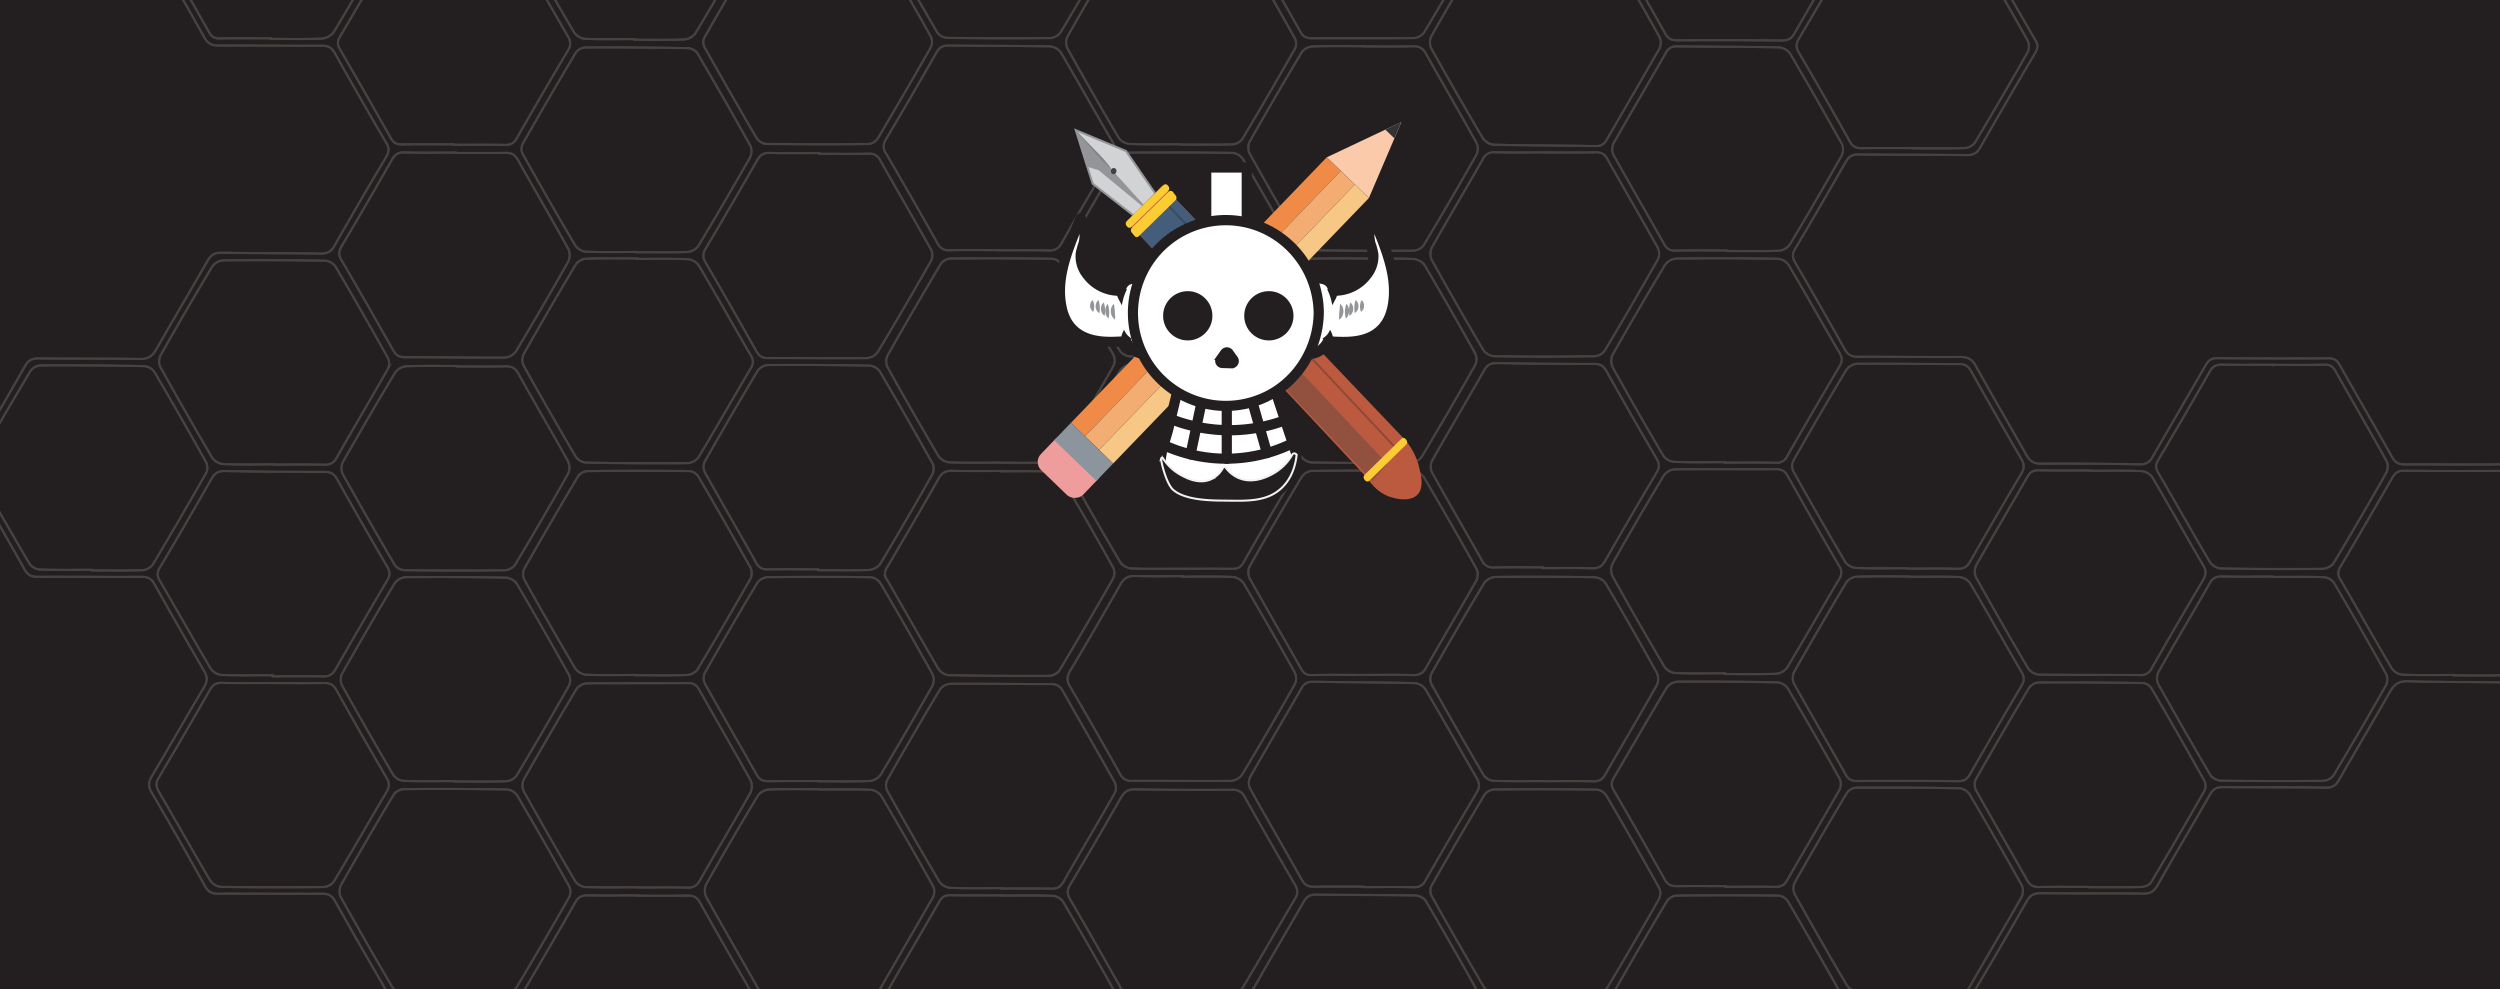 <svg id="Calque_1" data-name="Calque 1" xmlns="http://www.w3.org/2000/svg" viewBox="0 0 1224.71 484.51"><rect x="0" y="0" width="1224.71" height="484.51" fill="#808080" stroke="none"/><defs><style>.cls-1,.cls-2,.cls-22,.cls-23{fill:#231f20;}.cls-1,.cls-19,.cls-23{stroke:#231f20;}.cls-1,.cls-12,.cls-19,.cls-22,.cls-23,.cls-4{stroke-miterlimit:10;}.cls-3{opacity:0.17;}.cls-19,.cls-4{fill:none;}.cls-4{stroke:#f4eddf;}.cls-5{fill:#fbcaaa;}.cls-6{fill:#333;}.cls-7{fill:#ef8b46;}.cls-8{fill:#f3ac71;}.cls-9{fill:#f6c785;}.cls-10{fill:#ef9d9c;}.cls-11{fill:#8c959d;}.cls-12{fill:#d1d3d4;stroke:#939598;}.cls-13{fill:#939598;}.cls-14{fill:#808285;}.cls-15,.cls-17{fill:#414042;}.cls-16{fill:#bb5a3f;}.cls-17{opacity:0.33;}.cls-17,.cls-19{isolation:isolate;}.cls-18{fill:#445d7b;}.cls-19{opacity:0.28;}.cls-20{fill:#fbcc34;}.cls-21{fill:#fff;}.cls-22{stroke:#f1f2f2;}.cls-23{stroke-width:2px;}</style></defs><title>ban</title><g id="Calque_2" data-name="Calque 2"><g id="Calque_1-2" data-name="Calque 1-2"><rect class="cls-1" x="0.5" y="0.5" width="1223.71" height="483.51"/><rect class="cls-2" x="431.36" y="55.61" width="340.16" height="208.7"/><g class="cls-3"><path class="cls-4" d="M547.71,697.64h-565v-887h1281v469c-.94-1.33-2-2.6-2.8-4-8.2-14.29-16.5-28.52-24.46-42.94-2.08-3.79-4.28-5.35-8.81-5.27-16.49.3-33,0-49.49.1-3.06,0-4.77-.91-6.27-3.59-8.48-15.08-17.17-30-25.68-45.11-1.27-2.26-2.6-3.32-5.38-3.3q-27.25.18-54.5-.08c-2.94,0-4.41,1-5.81,3.48-8.6,15-17.42,29.91-26,44.92-1.51,2.64-3.19,3.67-6.28,3.62-16.17-.28-32.33-.43-48.5-.33-3.54,0-5.32-1.28-7-4.2-8.23-14.65-16.76-29.14-24.91-43.83-1.8-3.25-3.85-4.26-7.44-4.24-16.67.11-33.34-.15-50-.07-3.2,0-5.08-.83-6.69-3.73q-11.91-21.36-24.26-42.47c-1.42-2.44-1.53-4.21,0-6.71Q892,100.65,904.27,79.18c1.53-2.7,3.27-3.57,6.3-3.54,17.67.2,35.33.08,53,.31,3.3,0,5-1,6.62-3.86Q983.41,48.88,997,25.92c1.36-2.28,1.51-3.86.11-6.26Q983.58-3.62,970.4-27.13c-1.5-2.68-3.21-3.62-6.26-3.61-17.67,0-35.34-.07-53-.41-3.55-.07-5.28,1.23-6.95,4.15-8.23,14.45-16.76,28.74-25,43.2-1.51,2.65-3.16,3.65-6.23,3.62q-25.76-.29-51.5-.1c-3,0-4.41-1.07-5.79-3.53C807.35,1.4,799-13.35,790.38-28c-1.6-2.72-1.37-4.56.17-7.15,8.68-14.58,17.08-29.33,25.74-43.92,1.53-2.58,1.72-4.51.15-7.21Q802.84-109.53,789.65-133c-1.43-2.55-3.09-3.34-5.91-3.32-16.83.11-33.66-.09-50.49.1-3.62,0-5.62-1-7.41-4.21-8.23-14.84-16.8-29.49-25.13-44.27-1.37-2.44-2.83-3.57-5.81-3.55q-27,.17-54-.12c-2.84,0-4.47.84-5.9,3.34-8.59,15-17.44,29.89-26,44.93-1.62,2.84-3.32,3.91-6.62,3.86-16.83-.24-33.67-.1-50.5-.33-3.27,0-5,1-6.65,3.81-8.56,15-17.42,29.91-26,44.94-1.52,2.66-3.18,3.62-6.24,3.58-16.67-.19-33.33-.06-50-.25-3.05,0-4.76.88-6.29,3.56-8.32,14.6-16.92,29-25.22,43.66-1.92,3.38-3.95,4.92-8.11,4.82-15.49-.41-31-.47-46.49-.36-3.71,0-5.58-1.31-7.33-4.44-8-14.38-16.43-28.55-24.41-43-1.72-3.11-3.65-4-7-4-16.5.11-33-.19-49.49,0-4.12.06-6.15-1.43-8.05-4.84-8.09-14.54-16.53-28.88-24.67-43.39-1.48-2.63-3.08-3.74-6.19-3.72q-26.74.13-53.5-.19c-3.12,0-4.7,1.06-6.19,3.67C181.63-118,173-103.37,164.57-88.61c-1.76,3.1-3.62,4.41-7.35,4.35-16.66-.25-33.33,0-50-.2-3.16,0-5.07.7-6.75,3.65C91.7-65.33,82.69-50,73.61-34.66a5.7,5.7,0,0,0,0,6.7c9,15.38,17.85,30.81,26.5,46.36,1.74,3.13,3.77,3.94,7.1,3.93,16.83-.07,33.66.15,50.5.09,3,0,4.75.88,6.27,3.6q12.44,22.2,25.32,44.16c1.5,2.57,1.26,4.33-.17,6.76q-12.87,21.68-25.35,43.57c-1.65,2.9-3.49,3.79-6.72,3.74-16.16-.26-32.33-.15-48.49-.44-3.5-.06-5.29,1.13-7,4.1-8.21,14.47-16.77,28.74-25,43.21-1.94,3.41-4.06,4.85-8.16,4.77-16.49-.3-33-.09-49.49-.29-3.24,0-5,.86-6.68,3.76Q-.94,202.58-14.62,225.52c-1.46,2.47-1.56,4.23-.08,6.76q13.58,23.28,26.77,46.78c1.52,2.71,3.27,3.54,6.29,3.53,17-.11,34,.09,51,0,3,0,4.78.84,6.29,3.54q11.94,21.34,24.27,42.46c1.72,2.94,1.84,5.11,0,8.12-8.63,14.42-16.89,29.06-25.51,43.48-1.76,2.95-1.91,5-.12,8.1q13.41,22.8,26.28,45.92c1.53,2.73,3.27,3.58,6.29,3.56,17-.1,34,.09,51,0,3,0,4.79.9,6.3,3.59q12.47,22.2,25.32,44.17c1.57,2.69,1.38,4.66-.15,7.25-8.66,14.6-17.07,29.34-25.75,43.92-1.55,2.61-1.71,4.47-.14,7.17q13.48,23,26.53,46.35c1.5,2.66,3.13,3.61,6.21,3.6,17-.1,34,.15,51,0,3.31,0,5,1.09,6.62,3.91,8.21,14.66,16.71,29.16,24.94,43.81,1.62,2.87,3.29,4.24,6.86,4.21,17.66-.17,35.33-.08,53,.15,3.3.05,5-1,6.63-3.84,8.48-14.9,17.23-29.63,25.75-44.5,1.5-2.63,3.19-3.71,6.3-3.65q24.24.42,48.49.37c3.17,0,4.69,1.28,6.14,3.86,8.23,14.65,16.69,29.17,24.93,43.81,1.48,2.62,3.13,3.69,6.24,3.65,13.83-.14,27.73.86,41.47-.24,10.65-.85,16.41,2.65,21,12.22C532.06,671.34,540.23,684.32,547.71,697.64Z"/><path class="cls-4" d="M1263.71,282.64v415h-298c9.49-16.23,19-32.43,28.41-48.72a5.8,5.8,0,0,1,5.87-3.33c17,.18,34,.09,51,.3,3,0,4.8-.69,6.35-3.41q13.25-23.18,26.87-46.15c1.55-2.62,1.62-4.58.06-7.24-8.89-15.23-17.71-30.51-26.28-45.92-1.74-3.12-3.74-4-7.09-4-16.66,0-33.33-.23-50-.17-3.36,0-5.4-.84-7.11-3.92q-12.49-22.46-25.48-44.65c-1.44-2.48-1.46-4.22,0-6.7q12.49-21,24.59-42.29c1.72-3.05,3.73-3.92,7.09-3.89,16.66.19,33.33,0,50,.22,3.49,0,5.27-1.12,7-4.12,8.45-14.9,17.23-29.62,25.73-44.5,1.52-2.68,3.23-3.59,6.28-3.56,16.83.18,33.67,0,50.5.23a6.2,6.2,0,0,0,6.27-3.61c8.24-14.45,16.8-28.72,25-43.22,2.11-3.74,4.3-5.37,8.87-5.24,16.32.47,32.66.28,49,.59,3.31.06,5-1,6.62-3.86,7.71-13.6,15.65-27.08,23.58-40.56C1260.27,287.41,1262.06,285.07,1263.71,282.64Z"/><path class="cls-4" d="M1263.71,282.64c-1.65,2.43-3.44,4.77-4.93,7.29-7.93,13.48-15.87,27-23.58,40.56-1.61,2.84-3.31,3.92-6.62,3.86-16.32-.31-32.66-.12-49-.59-4.57-.13-6.76,1.5-8.87,5.24-8.17,14.5-16.73,28.77-25,43.22a6.2,6.2,0,0,1-6.27,3.61c-16.83-.18-33.67-.05-50.5-.23-3,0-4.76.88-6.28,3.56-8.5,14.88-17.28,29.6-25.73,44.5-1.7,3-3.48,4.16-7,4.12-16.66-.21-33.33,0-50-.22-3.36,0-5.37.84-7.09,3.89q-12,21.29-24.59,42.29c-1.48,2.48-1.46,4.22,0,6.7q12.95,22.21,25.48,44.65c1.71,3.08,3.75,3.93,7.11,3.92,16.66-.06,33.33.21,50,.17,3.35,0,5.35.87,7.09,4,8.57,15.41,17.39,30.69,26.28,45.92,1.56,2.66,1.49,4.62-.06,7.24q-13.62,23-26.87,46.15c-1.55,2.72-3.35,3.45-6.35,3.41-17-.21-34-.12-51-.3a5.8,5.8,0,0,0-5.87,3.33c-9.38,16.29-18.92,32.49-28.41,48.72h-62a4.38,4.38,0,0,0-.24-1.43c-9.16-16-18.27-32.05-27.64-47.94-.82-1.4-3.35-2.5-5.11-2.52q-25.71-.3-51.44-.09c-3.06,0-4.74-.93-6.23-3.6-8.46-15.07-17.16-30-25.63-45.08a5.8,5.8,0,0,0-5.86-3.38q-24,.21-47.94,0c-3,0-4.74.91-6.26,3.58-8.66,15.15-17.59,30.15-26.26,45.3a5.77,5.77,0,0,1-5.85,3.35c-17.14-.16-34.29-.22-51.44,0-1.87,0-4.54,1.28-5.45,2.8-9.71,16.26-19.14,32.69-28.65,49.08h-62c-7.48-13.32-15.65-26.3-22.2-40.06-4.55-9.57-10.31-13.07-21-12.22-13.74,1.1-27.64.1-41.47.24-3.11,0-4.76-1-6.24-3.65-8.24-14.64-16.7-29.16-24.93-43.81-1.45-2.58-3-3.87-6.14-3.86q-24.24.06-48.49-.37c-3.11-.06-4.8,1-6.3,3.65-8.52,14.87-17.27,29.6-25.75,44.5-1.61,2.83-3.33,3.89-6.63,3.84-17.66-.23-35.33-.32-53-.15-3.57,0-5.24-1.34-6.86-4.21-8.23-14.65-16.73-29.15-24.94-43.81-1.59-2.82-3.31-3.93-6.62-3.91-17,.11-34-.14-51,0-3.08,0-4.71-.94-6.21-3.6q-13.06-23.29-26.53-46.35c-1.57-2.7-1.41-4.56.14-7.17,8.68-14.58,17.09-29.32,25.75-43.92,1.53-2.59,1.72-4.56.15-7.25q-12.85-22-25.32-44.17c-1.51-2.69-3.26-3.61-6.3-3.59-17,.1-34-.09-51,0-3,0-4.76-.83-6.29-3.56Q87.69,411.1,74.32,388.26c-1.79-3.05-1.64-5.15.12-8.1,8.62-14.42,16.88-29.06,25.51-43.48,1.81-3,1.69-5.18,0-8.12q-12.36-21.1-24.27-42.46c-1.51-2.7-3.25-3.56-6.29-3.54-17,.12-34-.08-51,0-3,0-4.77-.82-6.29-3.53q-13.2-23.51-26.77-46.78c-1.48-2.53-1.38-4.29.08-6.76q13.64-23,26.86-46.16c1.64-2.9,3.44-3.8,6.68-3.76,16.49.2,33,0,49.49.29,4.1.08,6.22-1.36,8.16-4.77,8.21-14.47,16.77-28.74,25-43.21,1.69-3,3.48-4.16,7-4.1,16.16.29,32.33.18,48.49.44,3.23,0,5.07-.84,6.72-3.74q12.44-21.93,25.35-43.57c1.43-2.43,1.67-4.19.17-6.76q-12.88-22-25.32-44.16c-1.52-2.72-3.25-3.61-6.27-3.6-16.84.06-33.67-.16-50.5-.09-3.33,0-5.36-.8-7.1-3.93C91.42,2.85,82.54-12.58,73.57-28a5.7,5.7,0,0,1,0-6.7C82.69-50,91.7-65.33,100.48-80.81c1.68-3,3.59-3.68,6.75-3.65,16.66.15,33.33-.05,50,.2,3.73.06,5.59-1.25,7.35-4.35C173-103.37,181.63-118,190-132.7c1.49-2.61,3.07-3.71,6.19-3.67q26.75.35,53.5.19c3.11,0,4.71,1.09,6.19,3.72,8.14,14.51,16.58,28.85,24.67,43.39,1.9,3.41,3.93,4.9,8.05,4.84,16.49-.23,33,.07,49.49,0,3.38,0,5.31.9,7,4,8,14.41,16.38,28.58,24.41,43,1.75,3.13,3.62,4.47,7.33,4.44,15.5-.11,31,0,46.49.36,4.16.1,6.19-1.44,8.11-4.82,8.3-14.62,16.9-29.06,25.22-43.66,1.53-2.68,3.24-3.59,6.29-3.56,16.67.19,33.33.06,50,.25,3.06,0,4.72-.92,6.24-3.58,8.58-15,17.44-29.89,26-44.94,1.62-2.85,3.38-3.85,6.65-3.81,16.83.23,33.67.09,50.5.33,3.3,0,5-1,6.62-3.86,8.55-15,17.4-29.92,26-44.93,1.43-2.5,3.06-3.36,5.9-3.34q27,.25,54,.12c3,0,4.44,1.11,5.81,3.55,8.33,14.78,16.9,29.43,25.13,44.27,1.79,3.22,3.79,4.25,7.41,4.21,16.83-.19,33.66,0,50.49-.1,2.82,0,4.48.77,5.91,3.32q13.2,23.51,26.79,46.78c1.57,2.7,1.38,4.63-.15,7.21-8.66,14.59-17.06,29.34-25.74,43.92-1.54,2.59-1.77,4.43-.17,7.15,8.58,14.64,17,29.39,25.29,44.18,1.38,2.46,2.83,3.55,5.79,3.53q25.75-.2,51.5.1c3.07,0,4.72-1,6.23-3.62,8.24-14.46,16.77-28.75,25-43.2,1.67-2.92,3.4-4.22,6.95-4.15,17.66.34,35.33.43,53,.41,3.05,0,4.76.93,6.26,3.61q13.19,23.5,26.75,46.79c1.4,2.4,1.25,4-.11,6.26q-13.59,23-26.85,46.17c-1.61,2.82-3.32,3.91-6.62,3.86-17.67-.23-35.33-.11-53-.31-3,0-4.77.84-6.3,3.54Q892,100.66,879.41,121.89c-1.49,2.5-1.38,4.27,0,6.71q12.3,21.14,24.26,42.47c1.61,2.9,3.49,3.75,6.69,3.73,16.66-.08,33.33.18,50,.07,3.59,0,5.64,1,7.44,4.24,8.15,14.69,16.68,29.18,24.91,43.83,1.64,2.92,3.42,4.22,7,4.2,16.17-.1,32.33.05,48.5.33,3.09.05,4.77-1,6.28-3.62,8.6-15,17.42-29.9,26-44.92,1.4-2.45,2.87-3.51,5.81-3.48q27.26.26,54.5.08c2.78,0,4.11,1,5.38,3.3,8.51,15.07,17.2,30,25.68,45.11,1.5,2.68,3.21,3.61,6.27,3.59,16.5-.12,33,.2,49.49-.1,4.53-.08,6.73,1.48,8.81,5.27,8,14.42,16.26,28.65,24.46,42.94.81,1.4,1.86,2.67,2.8,4ZM937.13,72.55v.09c8.5,0,17,.16,25.49-.13a7,7,0,0,0,5-2.85q13.09-21.82,25.65-44a6.85,6.85,0,0,0,.13-5.72C985.1,5.14,976.54-9.51,968.21-24.29c-1.31-2.32-2.71-3.22-5.44-3.21q-25.24.13-50.48-.14a5.77,5.77,0,0,0-5.88,3.36Q894.07-2.61,881.32,18.85c-1.43,2.41-1.66,4.21-.16,6.77q12.75,21.74,25.06,43.73c1.44,2.57,3.13,3.31,5.92,3.26C920.47,72.45,928.8,72.55,937.13,72.55ZM44.89,279.13v.31c8.32,0,16.66.16,25-.13a7,7,0,0,0,5-2.8Q88.15,254.27,101,231.7a6.22,6.22,0,0,0,0-5.2q-12.39-22.2-25.27-44.14a6.87,6.87,0,0,0-4.89-3q-25.47-.5-50.95-.36a6.86,6.86,0,0,0-5,2.86q-13.21,22-25.89,44.37a6.37,6.37,0,0,0-.06,5.3Q1.4,254,14.42,276.11a7,7,0,0,0,5,2.88C27.9,279.29,36.4,279.13,44.89,279.13ZM757.68-28.75v-.39c-8.5,0-17-.18-25.48.14A7.52,7.52,0,0,0,726.81-26Q713.67-4.27,701.14,17.88a6.87,6.87,0,0,0,0,5.73q12.39,22.22,25.33,44.11a7.43,7.43,0,0,0,5.28,3.17c16.65.39,33.3.38,50,.67,2.75,0,4.15-.92,5.46-3.21,8.52-14.85,17.25-29.58,25.7-44.48a6.82,6.82,0,0,0,.14-5.64q-12.25-22-25.06-43.69a7.53,7.53,0,0,0-5.28-3.15C774.34-28.94,766-28.75,757.68-28.75ZM223.33-132.64V-133c-8.49,0-17-.18-25.46.14a7.54,7.54,0,0,0-5.4,3c-8.66,14.38-17,29-25.55,43.41-1.5,2.51-1.34,4.36.09,6.8q12.56,21.54,24.78,43.26c1.49,2.66,3.19,3.71,6.26,3.71q24.47,0,48.94.36c3.13,0,4.72-1.09,6.21-3.7q12.49-21.85,25.37-43.51a5.75,5.75,0,0,0,0-6.71q-12.44-21.33-24.53-42.85c-1.52-2.72-3.25-3.63-6.26-3.56C239.65-132.52,231.49-132.64,223.33-132.64ZM578.58,694v.38c8.33,0,16.65-.15,25,.08,3.08.08,4.75-1,6.26-3.61q12.23-21.44,24.88-42.64c1.72-2.87,1.47-4.89-.11-7.6q-12.45-21.3-24.54-42.82c-1.52-2.72-3.26-3.58-6.27-3.59q-24.48,0-48.95-.47c-2.78,0-4.52.66-6,3.22q-12.6,22.08-25.57,44a5.76,5.76,0,0,0,0,6.76q12.45,21.32,24.51,42.85c1.53,2.73,3.34,3.61,6.34,3.54C562.26,693.89,570.42,694,578.58,694ZM756.45-33.11v.36c8.32,0,16.65-.12,25,.07,2.85.06,4.53-.79,6-3.3,8.41-14.73,17.06-29.32,25.4-44.08a6.74,6.74,0,0,0-.06-5.61q-12.36-22.23-25.26-44.15a7.43,7.43,0,0,0-5.32-3.12c-16.65-.3-33.31-.17-49.95-.39-3,0-4.4,1.17-5.78,3.56-8.37,14.56-17,29-25.23,43.59a7.39,7.39,0,0,0-.1,6.17q12.2,22,25,43.7a7.56,7.56,0,0,0,5.37,3.06C739.79-32.93,748.12-33.11,756.45-33.11ZM668.14-184.94v-.25c-8.5,0-17-.19-25.5.14a7.5,7.5,0,0,0-5.34,3q-13,21.58-25.38,43.55a7.43,7.43,0,0,0-.11,6.17Q624.16-110,637.1-88.12a7,7,0,0,0,5,2.87c16.66.34,33.33.32,50,.6,2.92.05,4.43-1,5.85-3.44,8.35-14.58,17-29,25.22-43.65a8,8,0,0,0,.1-6.61q-12.06-21.85-24.79-43.31a7.54,7.54,0,0,0-5.34-3.13C684.81-185.13,676.47-184.94,668.14-184.94ZM934.88,694.22v.25c8.5,0,17,.16,25.48-.12a7,7,0,0,0,5-2.76q13.2-22,25.86-44.38a6.29,6.29,0,0,0,0-5.25q-12.54-22.41-25.56-44.54a6.84,6.84,0,0,0-4.91-2.88c-16.65-.35-33.3-.34-49.95-.61-2.86,0-4.53.82-6,3.32q-12.63,22.07-25.58,44a5.3,5.3,0,0,0,0,6.27q12.57,21.53,24.76,43.29c1.53,2.73,3.37,3.58,6.36,3.51C918.56,694.11,926.73,694.22,934.88,694.22Zm-.48-415.84v.2c8.16,0,16.32-.14,24.47.08,3.07.08,4.74-.91,6.27-3.59q12.33-21.66,25.09-43.08c1.59-2.67,1.45-4.61-.07-7.22q-12.43-21.33-24.51-42.85c-1.36-2.43-2.82-3.58-5.79-3.57-16.65,0-33.3-.25-50-.14a7.44,7.44,0,0,0-5.4,3q-13.23,22-25.87,44.37a6.21,6.21,0,0,0-.14,5.18Q891,253.19,904,275.33a7.5,7.5,0,0,0,5.43,2.92C917.74,278.56,926.08,278.38,934.4,278.38Zm90.23,364.17v.09c8.16,0,16.32-.14,24.47.08,3,.08,4.78-.72,6.33-3.44,8.31-14.58,16.91-29,25.14-43.63a7.35,7.35,0,0,0,0-6.12q-12.23-22-25-43.69a7.38,7.38,0,0,0-5.3-3.11q-25.22-.43-50.44-.15a7.36,7.36,0,0,0-5.23,3.16q-13,21.57-25.37,43.5a7.44,7.44,0,0,0-.18,6.17q12.33,22.25,25.28,44.12a7.55,7.55,0,0,0,5.42,2.89C1008,642.73,1016.3,642.55,1024.63,642.55ZM223.12,490.62v-.08c-8.49,0-17-.13-25.47.11a6.47,6.47,0,0,0-4.69,2.46q-13.19,22-25.86,44.39a6.89,6.89,0,0,0,0,5.74c8.26,14.81,16.82,29.45,25.16,44.22,1.3,2.32,2.7,3.22,5.42,3.2q25-.17,50,.1c2.9,0,4.45-1,5.86-3.4Q266,565.5,278.89,543.83c1.5-2.53,1.27-4.32-.12-6.7Q266.23,515.58,254,493.85c-1.44-2.58-3.11-3.34-5.9-3.29C239.78,490.72,231.45,490.62,223.12,490.62Zm-.47-4.08v.09c8.49,0,17,.15,25.47-.13a6.91,6.91,0,0,0,4.95-2.8q13.2-22,25.87-44.36a6.22,6.22,0,0,0-.12-5.2q-12.51-22.42-25.5-44.57a6.89,6.89,0,0,0-5-2.83q-25.22-.39-50.44-.16a6.88,6.88,0,0,0-5,2.73q-13.22,22-25.87,44.37a6.9,6.9,0,0,0-.06,5.76q12.36,22.23,25.27,44.13a6.94,6.94,0,0,0,5,2.84C205.66,486.69,214.16,486.54,222.65,486.54Zm891.08-307.81v-.09c-8.32,0-16.65.12-25-.07-3-.07-4.76.79-6.31,3.51-8.21,14.46-16.61,28.81-25.08,43.11-1.33,2.25-1.56,3.86-.15,6.26,8.57,14.63,16.85,29.43,25.47,44a7.32,7.32,0,0,0,5.29,3q25,.44,49.94.18a7.41,7.41,0,0,0,5.39-3q13.23-22,25.86-44.38a6.81,6.81,0,0,0-.15-5.65c-8.16-14.67-16.62-29.17-24.87-43.8-1.29-2.3-2.71-3.28-5.44-3.21C1130.39,178.86,1122.06,178.73,1113.73,178.73Zm-980,155.91v-.05c-8.32,0-16.65.13-25-.07-2.89-.07-4.46.9-5.88,3.38Q90.47,359.53,77.75,381c-1.46,2.47-1.38,4.31,0,6.75,8.45,14.5,16.65,29.14,25.18,43.59a7.39,7.39,0,0,0,5.26,3.15q25.2.38,50.42.06a6.86,6.86,0,0,0,5-2.81c8.72-14.54,17.12-29.26,25.77-43.83,1.48-2.5,1.4-4.34,0-6.81q-12.56-21.52-24.74-43.26c-1.47-2.63-3.22-3.27-6-3.22C150.32,334.73,142,334.64,133.68,334.64Zm712.2-211.93V123c8.5,0,17,.18,25.49-.14a7.53,7.53,0,0,0,5.36-3q13-21.6,25.38-43.55a6.83,6.83,0,0,0,.17-5.71Q889.91,48.3,877,26.38a7.47,7.47,0,0,0-5.31-3.17c-16.66-.34-33.33-.28-50-.5-2.67,0-4.19.72-5.54,3.07-8.52,14.87-17.27,29.6-25.72,44.51a6.81,6.81,0,0,0,.06,5.67c8.08,14.53,16.47,28.9,24.63,43.4,1.38,2.44,2.88,3.51,5.8,3.43C829.21,122.57,837.55,122.71,845.88,122.71ZM312.21,642.55v.09c8.32,0,16.65-.14,25,.08,2.93.07,4.43-1,5.83-3.45q12.39-21.63,25.11-43.09c1.5-2.52,1.35-4.29-.08-6.73q-12.69-21.75-25-43.7c-1.31-2.33-2.68-3.25-5.4-3.23q-25,.16-49.95-.07c-2.9,0-4.46.95-5.87,3.42q-12.51,21.86-25.32,43.54c-1.3,2.21-1.64,3.82-.2,6.26q12.74,21.72,25,43.71c1.44,2.58,3.16,3.28,5.93,3.23C295.56,642.45,303.88,642.55,312.21,642.55ZM222.28,70.7v.23c8.32,0,16.65-.11,25,.06,2.8.06,4.46-.73,5.91-3.29Q265.53,46,278.3,24.62c1.5-2.53,1.33-4.34-.09-6.79q-12.68-21.76-25-43.73c-1.38-2.45-2.9-3.47-5.81-3.44q-24.72.19-49.46-.06c-2.94,0-4.42,1-5.8,3.46Q179.48-3.87,166.51,18c-1.43,2.4-1.19,4,.1,6.25q12.52,21.56,24.78,43.29c1.31,2.34,2.7,3.26,5.4,3.21C205.28,70.59,213.78,70.7,222.28,70.7Zm979.77,260v.16c8.49,0,17,.18,25.47-.14a7.46,7.46,0,0,0,5.29-3.07q13-21.58,25.37-43.52a7.38,7.38,0,0,0,.12-6.15c-8.23-14.83-16.83-29.45-25.14-44.23-1.35-2.39-2.86-3.11-5.5-3.09-16.65.1-33.31.12-50-.06-3,0-4.41,1.13-5.77,3.5q-12.54,21.84-25.36,43.53a5.33,5.33,0,0,0,0,6.27c8.45,14.51,16.66,29.16,25.2,43.62a7.44,7.44,0,0,0,5.3,3C1185.38,330.84,1193.72,330.66,1202.05,330.66ZM132.7,18.77v.29c8.33,0,16.67.21,25-.15a8.13,8.13,0,0,0,5.8-3.2c8.76-14.52,17.25-29.2,25.64-43.94a6.35,6.35,0,0,0,.22-5.25q-12.63-22.65-25.78-45a6.4,6.4,0,0,0-4.66-2.58q-25.49-.34-51-.1a6.87,6.87,0,0,0-4.9,2.93q-13.2,22-25.89,44.38a6.31,6.31,0,0,0,0,5.24C85.44-13.82,94,.83,102.31,15.61c1.31,2.33,2.69,3.29,5.41,3.23C116.05,18.65,124.38,18.77,132.7,18.77ZM400.76,278.91v.44c8.33,0,16.66.17,25-.14a7.54,7.54,0,0,0,5.39-2.94q13.11-21.81,25.62-44a6.31,6.31,0,0,0,0-5.26Q444.13,204.42,431,182a7,7,0,0,0-5-2.89q-25-.45-50-.27a6.88,6.88,0,0,0-4.93,2.9q-13.18,22-25.86,44.39a6.25,6.25,0,0,0,0,5.2c8.27,14.8,16.84,29.43,25.12,44.23a5.7,5.7,0,0,0,5.87,3.36C384.43,278.8,392.6,278.91,400.76,278.91Zm534.16,3.65v-.18c-8.49,0-17-.16-25.47.12a7,7,0,0,0-5,2.79q-13.08,21.81-25.61,43.95a6.84,6.84,0,0,0,0,5.7c8.34,14.95,17,29.72,25.39,44.64,1.37,2.43,2.94,3.05,5.54,3,16.48-.08,33-.08,49.45.09,2.89,0,4.42-.95,5.83-3.41q12.38-21.65,25.09-43.1c1.41-2.38,1.75-4.23.24-6.81-8.48-14.49-16.67-29.14-25.21-43.59a7.48,7.48,0,0,0-5.3-3.09C951.58,282.38,943.25,282.56,934.92,282.56Zm178.53.07v-.16c-8.33,0-16.66.1-25-.06-2.78-.05-4.46.69-5.93,3.27-8.31,14.59-16.91,29-25.19,43.61a6.88,6.88,0,0,0-.12,5.7q12.49,22.44,25.53,44.56a6.86,6.86,0,0,0,5,2.88q25.21.36,50.45.08a6.83,6.83,0,0,0,5-2.76q13.08-21.81,25.6-43.95a6.76,6.76,0,0,0,.12-5.63q-12.46-22.44-25.49-44.57a6.94,6.94,0,0,0-5-2.84C1130.1,282.46,1121.77,282.63,1113.45,282.63ZM490.53,435.08v.21c8.15,0,16.31-.11,24.46.06,2.82.06,4.48-.72,5.94-3.28,8.32-14.58,16.91-29,25.2-43.59a6.21,6.21,0,0,0,0-5.18c-8.35-14.94-17-29.73-25.37-44.64-1.38-2.45-2.9-3.54-5.82-3.54-16.48,0-33-.24-49.43-.14a6.83,6.83,0,0,0-5,2.76q-13.2,22-25.85,44.35a6.29,6.29,0,0,0,0,5.25q12.51,22.41,25.52,44.54a7.52,7.52,0,0,0,5.38,3.06C473.88,435.27,482.21,435.08,490.53,435.08Zm533-.59v.14c8.49,0,17,.12,25.47-.11,1.64,0,4-1,4.76-2.28q13.31-22.26,26.11-44.81a5.83,5.83,0,0,0,0-4.87q-12.78-22.85-26-45.45a5.9,5.9,0,0,0-4.2-2.48q-25.47-.39-51-.27a6.39,6.39,0,0,0-4.67,2.56q-13.3,22.26-26.1,44.82a6.38,6.38,0,0,0,0,5.29c8.27,14.8,16.82,29.44,25.13,44.21,1.43,2.54,3.11,3.37,5.93,3.31C1007.22,434.38,1015.38,434.49,1023.54,434.49ZM936,490.62v-.08c-8.49,0-17-.16-25.46.13a6.92,6.92,0,0,0-4.91,2.83c-8.72,14.53-17.29,29.16-25.59,43.93a8,8,0,0,0,.2,6.6c8,14.54,16.45,28.87,24.55,43.37,1.46,2.61,3.19,3.23,6,3.22,16.31-.08,32.62-.08,48.93.09,3,0,4.75-.81,6.29-3.52q12.46-21.87,25.36-43.49c1.49-2.51,1.38-4.32-.06-6.79q-12.43-21.3-24.5-42.83c-1.53-2.74-3.29-3.59-6.3-3.52C952.33,490.74,944.17,490.62,936,490.62Zm-89.34,51.87v-.28c-8.33,0-16.66-.21-25,.15a8.16,8.16,0,0,0-5.76,3.27q-13.14,21.78-25.62,43.94a6.78,6.78,0,0,0-.08,5.66q12.24,22,25,43.69a8,8,0,0,0,5.74,3.29c16.48.32,33,.18,49.45.4,2.92,0,4.47-1,5.86-3.41,8.44-14.71,17.08-29.3,25.44-44.05a6.76,6.76,0,0,0,.08-5.6c-8.16-14.68-16.65-29.16-24.84-43.82-1.45-2.59-3.09-3.35-5.88-3.29C863,542.59,854.83,542.49,846.68,542.49Zm177-311.86v-.16c-8.32,0-16.64.11-25-.07-2.69-.06-4.13.81-5.47,3.14-8.34,14.56-16.94,29-25.21,43.57a6.87,6.87,0,0,0,0,5.73q12.48,22.43,25.52,44.54a7.38,7.38,0,0,0,5.28,3.1c16.47.24,32.95.09,49.43.22a5.77,5.77,0,0,0,5.85-3.34q12.36-21.64,25.08-43.07c1.53-2.58,1.78-4.53.19-7.25-8.4-14.33-16.49-28.85-24.94-43.15a7.47,7.47,0,0,0-5.3-3.11C1040.68,230.45,1032.19,230.63,1023.7,230.63ZM133.51,330.79v.52c8.17,0,16.34-.13,24.5.07,3,.08,4.82-.78,6.36-3.49q12.48-21.9,25.35-43.57c1.47-2.47,1.43-4.26,0-6.71q-12.47-21.33-24.55-42.88c-1.54-2.76-3.31-3.54-6.3-3.55-16.16,0-32.33-.11-48.49-.43-3.26-.06-5.07.88-6.7,3.74q-12.45,21.9-25.34,43.57c-1.36,2.29-1.5,3.9-.11,6.28,8.39,14.36,16.5,28.89,25,43.22a7.51,7.51,0,0,0,5.33,3.08C116.84,331,125.18,330.79,133.51,330.79ZM223.13,74.92V74.7c-8.32,0-16.66.17-25-.08-3.13-.1-4.71,1-6.2,3.66q-12.1,21.24-24.57,42.27c-1.43,2.42-1.63,4.19-.14,6.74q12.85,22,25.3,44.15c1.39,2.48,2.91,3.51,5.81,3.51,16.33,0,32.65.28,49,.17a7.38,7.38,0,0,0,5.37-3q13.13-21.8,25.65-44a7.44,7.44,0,0,0,.08-6.16c-8.13-14.69-16.62-29.19-24.84-43.83-1.43-2.55-3.15-3.36-6-3.3C239.46,75,231.3,74.92,223.13,74.92Zm87.68-55.77v.33c8.16,0,16.33.18,24.47-.14a7.56,7.56,0,0,0,5.36-3q13.64-22.66,26.67-45.66a6.34,6.34,0,0,0,0-5.27Q355.15-56.4,342.51-77.9A6.37,6.37,0,0,0,338-80.65q-25.49-.48-51-.37a6.9,6.9,0,0,0-5,2.85q-13.19,22-25.85,44.4a6.82,6.82,0,0,0-.1,5.69q12.36,22.21,25.3,44.13a7.52,7.52,0,0,0,5.43,3C294.81,19.34,302.81,19.15,310.81,19.15ZM667.21-81.29v-.07c-8,0-16,.14-24-.08-3-.08-4.82.72-6.36,3.43-8.15,14.3-16.6,28.43-24.66,42.78a8,8,0,0,0-.19,6.64c8.2,14.84,16.79,29.46,25.1,44.25,1.36,2.41,2.91,3.07,5.53,3.06,16.66-.09,33.32.08,50-.1a6.86,6.86,0,0,0,5-2.73q13.1-21.81,25.64-44a6.81,6.81,0,0,0-.08-5.67q-12.49-22.45-25.52-44.59a6.91,6.91,0,0,0-5-2.83C684.2-81.45,675.7-81.29,667.21-81.29ZM312.42,438.79v-.14c-8.16,0-16.33.1-24.49,0-2.75-.05-4.5.58-6,3.18Q269.5,463.7,256.6,485.35c-1.4,2.36-1.24,4,.08,6.28q12.68,21.78,25,43.75a5.82,5.82,0,0,0,5.87,3.42q24.75-.1,49.49.21a5.8,5.8,0,0,0,5.88-3.39q12.36-21.68,25.12-43.13c1.37-2.3,1.45-3.91.08-6.27q-12.84-22-25.3-44.17c-1.45-2.57-3.11-3.38-5.93-3.32C328.76,438.89,320.59,438.79,312.42,438.79Zm622.17,47.15v.38c8.16,0,16.33-.12,24.49.06,2.82.06,4.5-.72,6-3.28,8.34-14.58,17-29,25.23-43.63a6.9,6.9,0,0,0,.13-5.76q-12.51-22.45-25.56-44.59a7,7,0,0,0-5-2.95q-25.23-.48-50.48-.31a6.31,6.31,0,0,0-4.62,2.55q-13.06,21.85-25.61,44a6.84,6.84,0,0,0,.06,5.7q12.49,22.45,25.55,44.6a7.55,7.55,0,0,0,5.32,3.1C918.25,486.13,926.42,485.94,934.59,485.94ZM489.71-81.26v-.08c-8.5,0-17-.12-25.49.11a6.45,6.45,0,0,0-4.71,2.4Q446.19-56.55,433.37-34a5.79,5.79,0,0,0,0,4.82q12.68,22.64,25.78,45a6.35,6.35,0,0,0,4.56,2.71q25.5.34,51,.1a6.85,6.85,0,0,0,4.94-2.89Q532.55-5.84,545-27.78a6.82,6.82,0,0,0,.1-5.66Q532.56-55.88,519.51-78a7.53,7.53,0,0,0-5.31-3.09C506.05-81.45,497.87-81.26,489.71-81.26Zm88,48v.15c8.49,0,17,.16,25.49-.13a7,7,0,0,0,5-2.84Q621.38-58.2,634-80.56a6.22,6.22,0,0,0,.07-5.2Q621.69-108,608.77-129.9a7.38,7.38,0,0,0-5.23-3.23q-25.24-.41-50.49-.1a7.44,7.44,0,0,0-5.3,3.11Q534.91-108.73,522.64-87a6.76,6.76,0,0,0-.14,5.63q12.6,22.68,25.75,45.06a7,7,0,0,0,5,2.87C561.35-33.15,569.52-33.31,577.69-33.31Zm90.47,675.82v.08c8.33,0,16.66-.1,25,.06,2.78.05,4.46-.64,5.93-3.22q12.21-21.48,24.85-42.71c1.42-2.4,1.65-4.17.15-6.73q-12.87-22-25.28-44.18c-1.45-2.59-3.12-3.32-5.92-3.31q-24.24,0-48.49-.25c-3,0-4.81.71-6.37,3.45q-12.46,21.9-25.37,43.56c-1.38,2.33-1.29,4,0,6.28q12.67,21.78,25,43.76c1.46,2.61,3.18,3.31,6,3.26C651.83,642.41,660,642.51,668.16,642.51ZM578.37,174.7v.23c8.49,0,17,.16,25.48-.13a7,7,0,0,0,5-2.76Q622,150.23,634.51,128.1a6.36,6.36,0,0,0,.08-5.31q-12.65-22.65-25.8-45a6.93,6.93,0,0,0-5-2.87q-25.22-.37-50.46-.14a6.37,6.37,0,0,0-4.56,2.66q-13,21.84-25.58,44a7.45,7.45,0,0,0,0,6.18q12.36,22.23,25.32,44.12a6.87,6.87,0,0,0,4.89,2.86C561.71,174.86,570,174.7,578.37,174.7ZM401.12,382.64v.11c8.33,0,16.67.19,25-.14a7.56,7.56,0,0,0,5.33-3.09q13-21.61,25.35-43.57a6.8,6.8,0,0,0,.07-5.62q-12.5-22.47-25.52-44.62a6.87,6.87,0,0,0-4.91-2.94q-25.23-.33-50.48,0a6.91,6.91,0,0,0-5,2.82q-13.08,21.84-25.63,44a6.22,6.22,0,0,0-.06,5.2c8.36,15,17,29.74,25.39,44.69,1.48,2.65,3.22,3.27,6,3.23C384.79,382.55,393,382.64,401.12,382.64ZM134.36,227.5v.08c8.17,0,16.33-.1,24.49.06,2.78.05,4.47-.66,5.94-3.26,8.3-14.59,16.89-29,25.19-43.63a6.24,6.24,0,0,0,.14-5.19q-12.65-22.65-25.79-45a6.89,6.89,0,0,0-5-2.85q-25-.4-50-.16a7.46,7.46,0,0,0-5.38,3q-13,21.6-25.33,43.55a6.75,6.75,0,0,0-.13,5.61Q91,202.19,104,224.33a7.49,7.49,0,0,0,5.35,3C117.7,227.69,126,227.5,134.36,227.5ZM668,434.36v.22c8.15,0,16.31-.14,24.47.07a5.73,5.73,0,0,0,5.86-3.34q12.39-21.65,25.11-43.08c1.59-2.68,1.41-4.65-.1-7.24-8.37-14.36-16.48-28.87-24.93-43.17a7.43,7.43,0,0,0-5.28-3.17c-16.64-.4-33.29-.38-49.93-.68-3-.06-4.41,1.06-5.8,3.5-8.26,14.42-16.75,28.71-24.94,43.16a6.77,6.77,0,0,0-.09,5.62c8.32,15,17,29.73,25.32,44.67,1.54,2.77,3.37,3.56,6.34,3.5C652,434.25,660,434.36,668,434.36ZM845.12,329.83v.36c8.32,0,16.65.18,25-.14a7.57,7.57,0,0,0,5.36-3.05c8.65-14.38,16.95-29,25.5-43.41a5.31,5.31,0,0,0,0-6.26q-12.81-22-25.23-44.14c-1.42-2.54-3-3.39-5.9-3.37-16.47.1-33-.1-49.43.1a7.4,7.4,0,0,0-5.37,3Q802.21,254.26,790,276a7.31,7.31,0,0,0-.12,6.1q12.45,22.44,25.53,44.54a7.46,7.46,0,0,0,5.3,3.08C828.8,330,837,329.83,845.12,329.83Zm-266-51.22v0c8.16,0,16.31-.08,24.47.05,2.56,0,4.12-.54,5.52-3q12.43-21.88,25.36-43.5c1.51-2.54,1.32-4.38-.09-6.8q-12.66-21.76-25-43.69c-1.33-2.36-2.81-3.14-5.49-3.13-16.64.1-33.29-.1-49.93.1a7.33,7.33,0,0,0-5.32,3Q535.74,203,523.49,224.73a7.38,7.38,0,0,0-.19,6.11q12.44,22.46,25.52,44.55a7.5,7.5,0,0,0,5.31,3.08C562.44,278.79,570.78,278.61,579.1,278.61ZM845.18,226.4v.23c8.17,0,16.33-.11,24.49.07a5.77,5.77,0,0,0,5.92-3.31q12.61-22.11,25.6-44c1.36-2.3,1.47-3.93.1-6.29-8.39-14.37-16.5-28.89-25-43.21a7.39,7.39,0,0,0-5.29-3.11q-25-.41-50-.11a7.38,7.38,0,0,0-5.31,3.08q-13.12,21.8-25.66,43.95a7.42,7.42,0,0,0,0,6.2q12.08,21.82,24.79,43.29a7.51,7.51,0,0,0,5.36,3.07C828.51,226.59,836.85,226.4,845.18,226.4ZM312.07,126.84v-.2c-8.33,0-16.66-.16-25,.13a7,7,0,0,0-5,2.77q-13.06,21.83-25.57,44a6.77,6.77,0,0,0,0,5.64Q269,201.58,282,223.72a6.86,6.86,0,0,0,4.93,2.93q25,.47,49.94.26a7.47,7.47,0,0,0,5.4-3.06c8.64-14.39,16.94-29,25.49-43.43a5.41,5.41,0,0,0,0-6.3c-8.52-14.65-16.8-29.45-25.42-44A7.53,7.53,0,0,0,337,127C328.72,126.65,320.39,126.84,312.07,126.84Zm-.35-3.4v.12c8.32,0,16.65.18,25-.13a7.52,7.52,0,0,0,5.39-2.92q13-21.57,25.38-43.49a6.88,6.88,0,0,0,.08-5.72q-12.62-22.65-25.78-45a6.28,6.28,0,0,0-4.51-2.71q-25.22-.47-50.44-.35a6.35,6.35,0,0,0-4.7,2.47Q268.81,48,256,70.53a5.77,5.77,0,0,0,0,4.84c8.46,15.07,17,30.07,25.84,44.94a7.49,7.49,0,0,0,5.38,3C295.39,123.62,303.56,123.44,311.72,123.44Zm356-100.71v-.08c-8.33,0-16.66-.16-25,.13a7,7,0,0,0-5,2.77q-13.07,21.81-25.6,43.94a6.81,6.81,0,0,0,0,5.69q12.5,22.42,25.53,44.55a6.8,6.8,0,0,0,4.9,2.85q25,.44,49.93.24a6.89,6.89,0,0,0,5-2.78q13.2-22,25.85-44.37a6.87,6.87,0,0,0-.06-5.73c-8.15-14.66-16.62-29.15-24.84-43.78-1.51-2.69-3.29-3.58-6.32-3.5C684,22.88,675.86,22.73,667.71,22.73Zm-178.5,99.81v.1c8.17,0,16.33-.13,24.5.07,3,.07,4.76-.79,6.3-3.51q12.33-21.7,25.11-43.14c1.37-2.31,1.43-3.92,0-6.27-8.55-14.66-16.83-29.47-25.45-44.08a7.38,7.38,0,0,0-5.36-3c-16.49-.3-33-.23-49.49-.41-2.81,0-4.53.71-6,3.26Q446.64,47.05,434,68.29a5.78,5.78,0,0,0,0,6.79q12.84,22,25.32,44.16a5.75,5.75,0,0,0,5.91,3.36C473.21,122.41,481.21,122.54,489.21,122.54Zm-177,312.13v.12c8.15,0,16.31-.11,24.47.06,2.8.06,4.51-.69,6-3.25,8.23-14.43,16.74-28.71,24.91-43.18a7.35,7.35,0,0,0,.13-6.1c-8.3-15-16.94-29.74-25.33-44.66-1.35-2.41-2.94-3.06-5.55-3-16.48.1-33-.05-49.44.14a6.87,6.87,0,0,0-5,2.79q-13.19,22-25.84,44.36a6.76,6.76,0,0,0,0,5.62q12.34,22.22,25.24,44.13a6.91,6.91,0,0,0,4.92,2.87C295.18,434.82,303.68,434.67,312.17,434.67Zm266.13-364v.16c8.5,0,17,.13,25.49-.11a6.49,6.49,0,0,0,4.68-2.51q13.18-22.06,25.88-44.41a5.79,5.79,0,0,0,0-4.85Q621.59-3.93,608.34-26.54a6.34,6.34,0,0,0-4.58-2.65q-25.25-.33-50.5-.07a6.32,6.32,0,0,0-4.5,2.77Q535.59-4.43,522.9,17.94a6.88,6.88,0,0,0,0,5.75q12.24,22,25.06,43.73a7.48,7.48,0,0,0,5.31,3.09C561.63,70.84,570,70.65,578.3,70.65ZM757.36,490.56v-.18c-8.17,0-16.34.13-24.5-.07-3-.07-4.76.89-6.29,3.58-8.16,14.31-16.61,28.45-24.71,42.79a7.35,7.35,0,0,0-.16,6.1q12.45,22.49,25.53,44.61a7.43,7.43,0,0,0,5.41,3c16.33.26,32.66.11,49,.33,3,0,4.4-1.17,5.76-3.54Q799.84,565.5,812.54,544c1.52-2.55,1.72-4.47.14-7.16-8.42-14.34-16.53-28.87-25-43.18a7.44,7.44,0,0,0-5.32-3C774,490.38,765.69,490.56,757.36,490.56ZM401.24,386.75v-.11c-8.17,0-16.34-.18-24.49.13a7.53,7.53,0,0,0-5.4,2.88q-13,21.59-25.4,43.53a7.48,7.48,0,0,0,0,6.21c8.23,14.84,16.8,29.49,25.11,44.28,1.34,2.37,2.86,3.13,5.52,3.12q24.5-.1,49,.16c2.78,0,4.52-.67,6-3.25C440,469,448.63,454.36,457,439.61a6.27,6.27,0,0,0,.22-5.23q-12.51-22.44-25.57-44.58a7.6,7.6,0,0,0-5.43-2.92C417.91,386.57,409.57,386.75,401.24,386.75ZM757,486.63v.13c8.33,0,16.67.18,25-.13a7.58,7.58,0,0,0,5.45-2.89q13-21.6,25.36-43.56a6.22,6.22,0,0,0,0-5.22q-12.76-22.87-26-45.47a6.35,6.35,0,0,0-4.54-2.68q-25.25-.31-50.49-.05a6.42,6.42,0,0,0-4.59,2.68Q714,411.52,701.3,433.87a5.71,5.71,0,0,0-.09,4.78q12.67,22.64,25.81,45a7,7,0,0,0,5,2.83C740.33,486.79,748.67,486.63,757,486.63ZM578.92,590.55v.05c8.33,0,16.66.17,25-.14a7.51,7.51,0,0,0,5.41-2.92q13.1-21.79,25.59-44a6.26,6.26,0,0,0,.09-5.2q-12.65-22.64-25.76-45a6.33,6.33,0,0,0-4.6-2.65q-25.23-.3-50.46,0a6.29,6.29,0,0,0-4.56,2.61q-13.17,22.05-25.86,44.38a6.87,6.87,0,0,0,0,5.73Q536.1,565.63,549,587.55a6.94,6.94,0,0,0,5,2.86C562.27,590.71,570.6,590.55,578.92,590.55Zm88.79-259.91v0c8.17,0,16.34-.15,24.49.08,3,.09,4.79-.81,6.31-3.48,8.16-14.3,16.58-28.45,24.68-42.79a6.81,6.81,0,0,0,.14-5.7q-12.62-22.66-25.82-45a7.39,7.39,0,0,0-5.36-3q-24.74-.36-49.48-.05a6.89,6.89,0,0,0-4.93,2.84q-13.08,21.83-25.61,44a6.87,6.87,0,0,0,0,5.7c8.26,14.82,16.82,29.47,25.15,44.25,1.3,2.3,2.66,3.3,5.41,3.23C651.05,330.51,659.38,330.64,667.71,330.64Zm-177,108.09v-.1c-8.33,0-16.66.09-25-.05-2.58,0-4.15.55-5.55,3-8.31,14.59-16.94,29-25.19,43.62a7.39,7.39,0,0,0,0,6.17q12.36,22.23,25.29,44.14a6.85,6.85,0,0,0,4.85,3q25,.39,50,.12a6.9,6.9,0,0,0,5-2.75Q533.49,513.6,546.29,491a5.75,5.75,0,0,0,0-4.8q-12.57-22.39-25.57-44.55a6.92,6.92,0,0,0-5-2.82C507.42,438.57,499.09,438.73,490.76,438.73ZM222.63,382.65v.18c8.5,0,17,.16,25.48-.13a7,7,0,0,0,5-2.82q13.08-21.81,25.62-44a6.27,6.27,0,0,0,0-5.24q-12.51-22.44-25.52-44.59A7.44,7.44,0,0,0,247.9,283q-24.74-.47-49.47-.23a7.35,7.35,0,0,0-5.21,3.18q-13.08,21.82-25.59,44a6.73,6.73,0,0,0-.17,5.6q12.36,22.25,25.27,44.16a6.92,6.92,0,0,0,4.92,2.83C206,382.81,214.31,382.65,222.63,382.65Zm267,259.52v.31c8.16,0,16.33-.12,24.49.06,2.81.06,4.5-.7,6-3.25q12.51-21.87,25.37-43.53c1.42-2.4,1.73-4.28.24-6.83-8.4-14.35-16.53-28.86-25-43.17a7.39,7.39,0,0,0-5.26-3.14q-24.48-.5-49-.28a7.48,7.48,0,0,0-5.48,2.91q-13.49,22.46-26.35,45.28a6.77,6.77,0,0,0,.06,5.62c7.91,14.25,16.15,28.32,24.1,42.54,1.53,2.76,3.37,3.59,6.35,3.53C473.29,642.06,481.46,642.17,489.62,642.17ZM846.06,538.6v.1c8.34,0,16.67.18,25-.13a7.63,7.63,0,0,0,5.44-2.94q13-21.58,25.38-43.54a6.28,6.28,0,0,0,0-5.23Q889.06,464,875.79,441.4a6.29,6.29,0,0,0-4.55-2.64q-25-.3-50,0a6.25,6.25,0,0,0-4.54,2.63q-13.19,22.06-25.87,44.41a6.84,6.84,0,0,0,0,5.72q12.36,22.23,25.28,44.16a6.93,6.93,0,0,0,5,2.83C829.4,538.76,837.73,538.6,846.06,538.6Zm-.57-104.5v.35c8,0,16-.1,24,.05,2.75.06,4.52-.58,6-3.16,8.49-14.87,17.24-29.59,25.7-44.48a6.32,6.32,0,0,0,.1-5.26q-12.54-22.41-25.58-44.53a6.88,6.88,0,0,0-5-2.77q-24.46-.48-48.95-.33a7.42,7.42,0,0,0-5.32,3.08c-8.73,14.54-17.13,29.27-25.76,43.87-1.31,2.23-1.52,3.86-.13,6.24q12.72,21.73,25,43.72c1.47,2.64,3.23,3.3,6,3.26C829.5,434,837.5,434.1,845.49,434.1ZM756.8,74.67v0c-8.16,0-16.32.12-24.48-.06a5.76,5.76,0,0,0-5.89,3.35c-8.24,14.44-16.76,28.72-24.94,43.2a7.35,7.35,0,0,0-.15,6.1q12.33,22.26,25.26,44.16a7.35,7.35,0,0,0,5.26,3.11q24.72.36,49.46,0a6.87,6.87,0,0,0,4.92-2.91q13.18-22,25.84-44.41a6.82,6.82,0,0,0,.09-5.69c-8.16-14.67-16.65-29.16-24.88-43.8-1.34-2.38-2.85-3.14-5.51-3.09C773.46,74.78,765.13,74.67,756.8,74.67Zm-355.41.68V75c-8.16,0-16.33.14-24.48-.07-2.94-.08-4.5,1-5.9,3.44q-12.54,21.84-25.36,43.52c-1.47,2.48-1.41,4.24,0,6.69q12.56,21.52,24.77,43.27c1.38,2.45,2.81,3.58,5.77,3.57,16.15-.09,32.31.15,48.46,0a7.38,7.38,0,0,0,5.37-3q13.36-22.22,26.15-44.78a6.31,6.31,0,0,0,0-5.24c-8.19-14.65-16.68-29.14-24.9-43.77a5.74,5.74,0,0,0-5.9-3.35C417.37,75.45,409.38,75.35,401.39,75.35ZM311.74,330.66v.16c8.33,0,16.66.16,25-.13a6.94,6.94,0,0,0,5-2.76q13.21-22,25.89-44.37a6.42,6.42,0,0,0,.11-5.32q-12.61-22.65-25.73-45a5.84,5.84,0,0,0-4.2-2.44q-25-.27-49.95,0a6.37,6.37,0,0,0-4.66,2.56q-13.41,22.49-26.34,45.26a6.35,6.35,0,0,0,0,5.31q12.27,22,25.07,43.69a7.5,7.5,0,0,0,5.38,2.95C295.42,330.84,303.58,330.66,311.74,330.66Zm89.88,160.07v-.1c-8.16,0-16.33-.18-24.48.14a7.49,7.49,0,0,0-5.38,2.94q-13.12,21.78-25.64,43.94a7.45,7.45,0,0,0,0,6.18q12.19,22,25,43.72a6.88,6.88,0,0,0,4.87,3q25,.4,50,.15a6.38,6.38,0,0,0,4.56-2.72q13.29-22.28,26.1-44.83a6.86,6.86,0,0,0,0-5.71C448.5,522.93,440.1,508.59,432,494.1c-1.41-2.5-2.95-3.51-5.85-3.44C417.94,490.86,409.78,490.73,401.62,490.73Zm266.17,47.82v.07c8.16,0,16.32-.1,24.48,0,2.77.06,4.48-.64,5.94-3.22,8.4-14.73,17.08-29.31,25.44-44.06a6.86,6.86,0,0,0,.14-5.69q-12.35-22.23-25.25-44.16a6.89,6.89,0,0,0-5-2.84c-16.31-.28-32.64-.2-49-.41-2.91,0-4.47,1-5.88,3.45-8.43,14.71-17.11,29.29-25.45,44.06a7.42,7.42,0,0,0,0,6.15c8.06,14.55,16.47,28.89,24.59,43.4,1.45,2.59,3.17,3.31,5.95,3.25C651.8,538.45,659.79,538.55,667.79,538.55ZM490.63,230.89v-.19c-8,0-16,.15-24-.08-3.18-.08-5.08.74-6.73,3.66q-12.41,21.91-25.31,43.57a5.31,5.31,0,0,0,0,6.25c8.45,14.51,16.67,29.16,25.19,43.63a6.87,6.87,0,0,0,4.87,3q24.74.5,49.48.35a6.91,6.91,0,0,0,5-2.86q13.33-22.26,26.14-44.82a6.31,6.31,0,0,0,.12-5.27Q533,255.91,520,234a7.56,7.56,0,0,0-5.43-3C506.63,230.71,498.62,230.89,490.63,230.89Zm-267-51.37v-.24c-8.16,0-16.33-.18-24.49.14a7.58,7.58,0,0,0-5.42,2.91Q180.53,204.13,168,226.28a7,7,0,0,0-.18,5.78q12.48,22.45,25.53,44.61a6.31,6.31,0,0,0,4.57,2.64q24.75.31,49.49.06a6.91,6.91,0,0,0,5-2.83q13.2-22.05,25.86-44.43a7.42,7.42,0,0,0,0-6.17c-8-14.4-16.35-28.59-24.38-43-1.54-2.77-3.33-3.56-6.31-3.5C239.59,179.64,231.58,179.52,223.58,179.52Zm266.08,47.12v.05c8.32,0,16.65.14,25-.12a6.45,6.45,0,0,0,4.69-2.51q13.3-22.26,26.1-44.83a6.35,6.35,0,0,0,0-5.29q-12.54-22.41-25.56-44.55a6.29,6.29,0,0,0-4.54-2.63q-25-.35-50-.11a6.36,6.36,0,0,0-4.54,2.71q-13.28,22.27-26.08,44.84a6.77,6.77,0,0,0,0,5.64q12.25,22,25.05,43.71a7.51,7.51,0,0,0,5.38,2.95C473.33,226.82,481.5,226.64,489.66,226.64Zm-88.75-256v-.13c-8.15,0-16.32-.16-24.46.13a7,7,0,0,0-5.07,2.7c-9,15-17.73,30.05-26.4,45.2a5.24,5.24,0,0,0,0,4.38q12.71,22.61,25.8,45a6.35,6.35,0,0,0,4.6,2.62q25,.32,49.93.06a6.33,6.33,0,0,0,4.58-2.59Q443.16,45.7,456,23.16a6.26,6.26,0,0,0,0-5.22q-12.39-22.18-25.29-44.1a7.51,7.51,0,0,0-5.29-3.1C417.23-29.59,409.07-29.4,400.91-29.4ZM578.75,486.84v.28c8.16,0,16.33.18,24.48-.13a7.57,7.57,0,0,0,5.4-2.93c8.75-14.53,17.14-29.28,25.81-43.86,1.5-2.52,1.35-4.37-.07-6.81q-12.43-21.33-24.55-42.85a6.23,6.23,0,0,0-6.27-3.63c-15.82.08-31.65.06-47.47-.23-3.55-.07-5.31,1.23-7,4.14q-12.23,21.45-24.87,42.66c-1.62,2.71-1.43,4.61.08,7.2q12.43,21.33,24.51,42.87a5.8,5.8,0,0,0,5.94,3.35C562.76,486.73,570.76,486.84,578.75,486.84Zm.63-204.34v-.25c-7.67,0-15.34.2-23-.09-3.6-.14-5.69.91-7.51,4.12q-12,21.29-24.56,42.28c-1.64,2.75-1.86,4.8-.17,7.68q12.51,21.3,24.54,42.87a5.84,5.84,0,0,0,5.89,3.42c16.16-.08,32.32.14,48.48,0a7.42,7.42,0,0,0,5.4-3q13.24-22,25.89-44.39a6.89,6.89,0,0,0-.08-5.74Q622,307.4,609.2,285.7a7.52,7.52,0,0,0-5.34-3.06C595.71,282.31,587.54,282.5,579.38,282.5ZM756.13,382.64v.05c8.16,0,16.32-.14,24.47.07,2.9.08,4.44-.94,5.85-3.39,8.34-14.56,16.92-29,25.17-43.61a7.36,7.36,0,0,0,.12-6.09q-12.21-22-25-43.69a7.39,7.39,0,0,0-5.21-3.2q-24.46-.42-48.94-.13a7.51,7.51,0,0,0-5.44,2.92c-8.82,14.67-17.4,29.48-25.86,44.37a6.23,6.23,0,0,0,0,5.19q12.51,22.42,25.53,44.55a6.88,6.88,0,0,0,4.92,2.83C739.81,382.8,748,382.64,756.13,382.64Zm-88-255.93v-.07c-8.34,0-16.67-.13-25,.11a6.47,6.47,0,0,0-4.71,2.43Q625,151.66,612,174.45a5.74,5.74,0,0,0,0,4.83q12.57,22.41,25.6,44.57a6.85,6.85,0,0,0,5,2.72q24.24.41,48.5.19a7.44,7.44,0,0,0,5.38-3q13.37-22.25,26.13-44.85a6.75,6.75,0,0,0,.09-5.63q-12.12-21.81-24.8-43.31a7.46,7.46,0,0,0-5.31-3.07C684.5,126.53,676.32,126.71,668.16,126.71Zm87.73,151.23v.38c8,0,16-.13,24,.07,3,.07,4.82-.73,6.38-3.46q12.48-21.87,25.36-43.5c1.49-2.51,1.32-4.38-.1-6.82Q799.07,203.3,787,181.79c-1.39-2.47-2.9-3.49-5.81-3.49q-24,0-47.94-.41c-2.83,0-4.53.73-6,3.26-8.49,14.87-17.22,29.6-25.66,44.49a6.75,6.75,0,0,0-.14,5.61c8.07,14.54,16.45,28.89,24.58,43.38a5.8,5.8,0,0,0,5.92,3.37C739.9,277.83,747.9,277.94,755.89,277.94Z"/><path class="cls-4" d="M937.13,72.55c-8.33,0-16.66-.1-25,.06-2.79,0-4.48-.69-5.92-3.26q-12.33-22-25.06-43.73c-1.5-2.56-1.27-4.36.16-6.77Q894-2.62,906.41-24.28a5.77,5.77,0,0,1,5.88-3.36q25.23.27,50.48.14c2.73,0,4.13.89,5.44,3.21C976.54-9.51,985.1,5.14,993.35,20a6.85,6.85,0,0,1-.13,5.72q-12.56,22.14-25.65,44a7,7,0,0,1-5,2.85c-8.49.29-17,.13-25.49.13Z"/><path class="cls-4" d="M44.89,279.13c-8.49,0-17,.16-25.48-.14a7,7,0,0,1-5-2.88Q1.37,254-11.12,231.53a6.37,6.37,0,0,1,.06-5.3Q1.65,203.9,14.83,181.86a6.86,6.86,0,0,1,5-2.86q25.47-.13,51,.36a6.87,6.87,0,0,1,4.89,3q12.9,21.91,25.27,44.14a6.22,6.22,0,0,1,0,5.2q-12.81,22.55-26.12,44.81a7,7,0,0,1-5,2.8c-8.31.29-16.65.13-25,.13Z"/><path class="cls-4" d="M757.68-28.75c8.32,0,16.66-.19,25,.14a7.53,7.53,0,0,1,5.28,3.15Q800.76-3.78,813,18.23a6.82,6.82,0,0,1-.14,5.64c-8.45,14.9-17.18,29.63-25.7,44.48-1.31,2.29-2.71,3.26-5.46,3.21-16.65-.29-33.3-.28-50-.67a7.43,7.43,0,0,1-5.28-3.17q-13-21.88-25.33-44.11a6.87,6.87,0,0,1,0-5.73Q713.7-4.25,726.81-26A7.52,7.52,0,0,1,732.2-29c8.48-.32,17-.14,25.48-.14Z"/><path class="cls-4" d="M934.4,278.38c-8.32,0-16.66.18-25-.13a7.5,7.5,0,0,1-5.43-2.92q-13.07-22.11-25.5-44.58a6.21,6.21,0,0,1,.14-5.18q12.69-22.33,25.87-44.37a7.44,7.44,0,0,1,5.4-3c16.65-.11,33.3.18,50,.14,3,0,4.43,1.14,5.79,3.57q12.11,21.51,24.51,42.85c1.52,2.61,1.66,4.55.07,7.22q-12.75,21.42-25.09,43.08c-1.53,2.68-3.2,3.67-6.27,3.59-8.15-.22-16.31-.08-24.47-.08Z"/><path class="cls-4" d="M222.65,486.54c-8.49,0-17,.15-25.47-.13a6.94,6.94,0,0,1-5-2.84q-12.91-21.9-25.27-44.13a6.9,6.9,0,0,1,.06-5.76q12.66-22.35,25.87-44.37a6.88,6.88,0,0,1,5-2.73q25.22-.22,50.44.16a6.89,6.89,0,0,1,5,2.83q13,22.13,25.5,44.57a6.22,6.22,0,0,1,.12,5.2q-12.69,22.32-25.87,44.36a6.91,6.91,0,0,1-4.95,2.8c-8.48.28-17,.13-25.47.13Z"/><path class="cls-4" d="M1113.73,178.73c8.33,0,16.66.13,25-.07,2.73-.07,4.15.91,5.44,3.21,8.25,14.63,16.71,29.13,24.87,43.8a6.81,6.81,0,0,1,.15,5.65q-12.64,22.35-25.86,44.38a7.41,7.41,0,0,1-5.39,3q-25,.26-49.94-.18a7.32,7.32,0,0,1-5.29-3c-8.62-14.6-16.9-29.4-25.47-44-1.41-2.4-1.18-4,.15-6.26,8.47-14.3,16.87-28.65,25.08-43.11,1.55-2.72,3.3-3.58,6.31-3.51,8.32.19,16.65.07,25,.07Z"/><path class="cls-4" d="M133.68,334.64c8.32,0,16.64.09,25-.05,2.75,0,4.5.59,6,3.22q12.15,21.75,24.74,43.26c1.44,2.47,1.52,4.31,0,6.81-8.65,14.57-17,29.29-25.77,43.83a6.86,6.86,0,0,1-5,2.81q-25.22.28-50.42-.06a7.39,7.39,0,0,1-5.26-3.15c-8.53-14.45-16.73-29.09-25.18-43.59-1.43-2.44-1.51-4.28,0-6.75q12.72-21.44,25.09-43.07c1.42-2.48,3-3.45,5.88-3.38,8.31.2,16.64.07,25,.07Z"/><path class="cls-4" d="M845.88,122.71c-8.33,0-16.67-.14-25,.08-2.92.08-4.42-1-5.8-3.43-8.16-14.5-16.55-28.87-24.63-43.4a6.81,6.81,0,0,1-.06-5.67c8.45-14.91,17.2-29.64,25.72-44.51,1.35-2.35,2.87-3.11,5.54-3.07,16.66.22,33.33.16,50,.5A7.47,7.47,0,0,1,877,26.38q13,21.9,25.33,44.16a6.83,6.83,0,0,1-.17,5.71q-12.42,21.93-25.38,43.55a7.53,7.53,0,0,1-5.36,3c-8.49.32-17,.14-25.49.14Z"/><path class="cls-4" d="M222.28,70.7c-8.5,0-17-.11-25.49.07-2.7,0-4.09-.87-5.4-3.21q-12.21-21.75-24.78-43.29c-1.29-2.23-1.53-3.85-.1-6.25q13-21.85,25.61-44c1.38-2.42,2.86-3.49,5.8-3.46q24.74.27,49.46.06c2.91,0,4.43,1,5.81,3.44q12.36,22,25,43.73c1.42,2.45,1.59,4.26.09,6.79Q265.54,46,253.17,67.7c-1.45,2.56-3.11,3.35-5.91,3.29-8.33-.17-16.66-.06-25-.06Z"/><path class="cls-4" d="M1202.05,330.66c-8.33,0-16.67.18-25-.14a7.44,7.44,0,0,1-5.3-3c-8.54-14.46-16.75-29.11-25.2-43.62a5.33,5.33,0,0,1,0-6.27q12.86-21.66,25.36-43.53c1.36-2.37,2.78-3.54,5.77-3.5,16.65.18,33.31.16,50,.06,2.64,0,4.15.7,5.5,3.09,8.31,14.78,16.91,29.4,25.14,44.23a7.38,7.38,0,0,1-.12,6.15q-12.39,21.93-25.37,43.52a7.46,7.46,0,0,1-5.29,3.07c-8.48.32-17,.14-25.47.14Z"/><path class="cls-4" d="M132.7,18.77c-8.32,0-16.65-.12-25,.07-2.72.06-4.1-.9-5.41-3.23C94,.83,85.44-13.82,77.16-28.62a6.31,6.31,0,0,1,0-5.24Q89.85-56.18,103-78.24a6.87,6.87,0,0,1,4.9-2.93q25.48-.27,51,.1a6.4,6.4,0,0,1,4.66,2.58q13.14,22.36,25.78,45a6.35,6.35,0,0,1-.22,5.25c-8.39,14.74-16.88,29.42-25.64,43.94a8.13,8.13,0,0,1-5.8,3.2c-8.31.36-16.65.15-25,.15Z"/><path class="cls-4" d="M400.76,278.91c-8.16,0-16.33-.11-24.49,0a5.7,5.7,0,0,1-5.87-3.36c-8.28-14.8-16.85-29.43-25.12-44.23a6.25,6.25,0,0,1,0-5.2q12.69-22.33,25.86-44.39a6.88,6.88,0,0,1,4.93-2.9q25-.18,50,.27a7,7,0,0,1,5,2.89q13.15,22.35,25.78,45a6.31,6.31,0,0,1,0,5.26q-12.56,22.13-25.62,44a7.54,7.54,0,0,1-5.39,2.94c-8.32.31-16.65.14-25,.14Z"/><path class="cls-4" d="M934.92,282.56c8.33,0,16.66-.18,25,.15a7.48,7.48,0,0,1,5.3,3.09c8.54,14.45,16.73,29.1,25.21,43.59,1.51,2.58,1.17,4.43-.24,6.81q-12.69,21.46-25.09,43.1c-1.41,2.46-2.94,3.44-5.83,3.41-16.48-.17-33-.17-49.45-.09-2.6,0-4.17-.61-5.54-3-8.39-14.92-17-29.69-25.39-44.64a6.84,6.84,0,0,1,0-5.7q12.54-22.14,25.61-43.95a7,7,0,0,1,5-2.79c8.48-.28,17-.12,25.47-.12Z"/><path class="cls-4" d="M1113.45,282.63c8.32,0,16.65-.17,25,.13a6.94,6.94,0,0,1,5,2.84q13,22.13,25.49,44.57a6.76,6.76,0,0,1-.12,5.63q-12.52,22.13-25.6,43.95a6.83,6.83,0,0,1-5,2.76q-25.23.27-50.45-.08a6.86,6.86,0,0,1-5-2.88q-13-22.12-25.53-44.56a6.88,6.88,0,0,1,.12-5.7c8.28-14.6,16.88-29,25.19-43.61,1.47-2.58,3.15-3.32,5.93-3.27,8.32.16,16.65.06,25,.06Z"/><path class="cls-4" d="M490.53,435.08c-8.32,0-16.65.19-25-.14a7.52,7.52,0,0,1-5.38-3.06q-13.06-22.1-25.52-44.54a6.29,6.29,0,0,1,0-5.25q12.68-22.32,25.85-44.35a6.83,6.83,0,0,1,5-2.76c16.47-.1,33,.17,49.43.14,2.92,0,4.44,1.09,5.82,3.54,8.41,14.91,17,29.7,25.37,44.64a6.21,6.21,0,0,1,0,5.18c-8.29,14.59-16.88,29-25.2,43.59-1.46,2.56-3.12,3.34-5.94,3.28-8.15-.17-16.31-.06-24.46-.06Z"/><path class="cls-4" d="M1023.54,434.49c-8.16,0-16.32-.11-24.48.06-2.82.06-4.5-.77-5.93-3.31C984.82,416.47,976.27,401.83,968,387a6.38,6.38,0,0,1,0-5.29q12.79-22.56,26.1-44.82a6.39,6.39,0,0,1,4.67-2.56q25.47-.14,51,.27a5.9,5.9,0,0,1,4.2,2.48q13.21,22.61,26,45.45a5.83,5.83,0,0,1,0,4.87Q1067,410,1053.77,432.24c-.77,1.28-3.12,2.24-4.76,2.28-8.49.23-17,.11-25.47.11Z"/><path class="cls-4" d="M1023.7,230.63c8.49,0,17-.18,25.46.15a7.47,7.47,0,0,1,5.3,3.11c8.45,14.3,16.54,28.82,24.94,43.15,1.59,2.72,1.34,4.67-.19,7.25q-12.7,21.43-25.08,43.07a5.77,5.77,0,0,1-5.85,3.34c-16.48-.13-33,0-49.43-.22a7.38,7.38,0,0,1-5.28-3.1q-13.05-22.1-25.52-44.54a6.87,6.87,0,0,1,0-5.73c8.27-14.59,16.87-29,25.21-43.57,1.34-2.33,2.78-3.2,5.47-3.14,8.32.18,16.64.07,25,.07Z"/><path class="cls-4" d="M133.51,330.79c-8.33,0-16.67.18-25-.15a7.51,7.51,0,0,1-5.33-3.08c-8.46-14.33-16.57-28.86-25-43.22-1.39-2.38-1.25-4,.11-6.28q12.84-21.68,25.34-43.57c1.63-2.86,3.44-3.8,6.7-3.74,16.16.32,32.33.43,48.49.43,3,0,4.76.79,6.3,3.55q12,21.59,24.55,42.88c1.43,2.45,1.47,4.24,0,6.71Q176.87,306,164.37,327.89c-1.54,2.71-3.34,3.57-6.36,3.49-8.16-.2-16.33-.07-24.5-.07Z"/><path class="cls-4" d="M223.13,74.92c8.17,0,16.33.1,24.49,0,2.81-.06,4.53.75,6,3.3,8.22,14.64,16.71,29.14,24.84,43.83a7.44,7.44,0,0,1-.08,6.16q-12.52,22.16-25.65,44a7.38,7.38,0,0,1-5.37,3c-16.32.11-32.64-.18-49-.17-2.9,0-4.42-1-5.81-3.51q-12.47-22.18-25.3-44.15c-1.49-2.55-1.29-4.32.14-6.74q12.47-21,24.57-42.27c1.49-2.61,3.07-3.76,6.2-3.66,8.32.25,16.66.08,25,.08Z"/><path class="cls-4" d="M310.81,19.15c-8,0-16,.19-24-.14a7.52,7.52,0,0,1-5.43-3q-13-21.88-25.3-44.13a6.82,6.82,0,0,1,.1-5.69q12.66-22.35,25.85-44.4A6.9,6.9,0,0,1,287-81q25.47-.12,51,.37a6.37,6.37,0,0,1,4.52,2.75q12.64,21.51,24.8,43.28a6.34,6.34,0,0,1,0,5.27q-13.08,23-26.67,45.66a7.56,7.56,0,0,1-5.36,3c-8.14.32-16.31.14-24.47.14Z"/><path class="cls-4" d="M667.21-81.29c8.49,0,17-.16,25.48.13a6.91,6.91,0,0,1,5,2.83q13,22.14,25.52,44.59a6.81,6.81,0,0,1,.08,5.67q-12.54,22.14-25.64,44a6.86,6.86,0,0,1-5,2.73c-16.65.18-33.31,0-50,.1-2.62,0-4.17-.65-5.53-3.06C628.81.87,620.22-13.75,612-28.59a8,8,0,0,1,.19-6.64c8.06-14.35,16.51-28.48,24.66-42.78,1.54-2.71,3.35-3.51,6.36-3.43,8,.22,16,.08,24,.08Z"/><path class="cls-4" d="M312.42,438.79c8.17,0,16.34.1,24.5-.06,2.82-.06,4.48.75,5.93,3.32q12.45,22.2,25.3,44.17c1.37,2.36,1.29,4-.08,6.27Q355.32,514,343,535.62a5.8,5.8,0,0,1-5.88,3.39q-24.74-.32-49.49-.21a5.82,5.82,0,0,1-5.87-3.42q-12.33-22-25-43.75c-1.32-2.26-1.48-3.92-.08-6.28q12.87-21.66,25.36-43.57c1.47-2.6,3.22-3.23,6-3.18,8.16.15,16.33,0,24.49,0Z"/><path class="cls-4" d="M934.59,485.94c-8.17,0-16.34.19-24.49-.14a7.55,7.55,0,0,1-5.32-3.1q-13.06-22.12-25.55-44.6a6.84,6.84,0,0,1-.06-5.7q12.52-22.15,25.61-44a6.31,6.31,0,0,1,4.62-2.55q25.25-.14,50.48.31a7,7,0,0,1,5,2.95q13,22.14,25.56,44.59a6.9,6.9,0,0,1-.13,5.76c-8.28,14.61-16.89,29-25.23,43.63-1.46,2.56-3.14,3.34-6,3.28-8.16-.18-16.33-.06-24.49-.06Z"/><path class="cls-4" d="M489.71-81.26c8.16,0,16.34-.19,24.49.14A7.53,7.53,0,0,1,519.51-78q13.07,22.13,25.54,44.59a6.82,6.82,0,0,1-.1,5.66Q532.54-5.85,519.6,15.78a6.85,6.85,0,0,1-4.94,2.89q-25.48.25-51-.1a6.35,6.35,0,0,1-4.56-2.71Q446-6.52,433.34-29.17a5.79,5.79,0,0,1,0-4.82q12.86-22.56,26.14-44.84a6.45,6.45,0,0,1,4.71-2.4c8.49-.23,17-.11,25.49-.11Z"/><path class="cls-4" d="M578.37,174.7c-8.33,0-16.66.16-25-.13a6.87,6.87,0,0,1-4.89-2.86q-12.94-21.9-25.32-44.12a7.45,7.45,0,0,1,0-6.18q12.49-22.17,25.58-44a6.37,6.37,0,0,1,4.56-2.66q25.23-.21,50.46.14a6.93,6.93,0,0,1,5,2.87q13.17,22.35,25.8,45a6.36,6.36,0,0,1-.08,5.31Q621.94,150.21,608.88,172a7,7,0,0,1-5,2.76c-8.49.29-17,.13-25.48.13Z"/><path class="cls-4" d="M401.12,382.64c-8.17,0-16.33-.09-24.5.05-2.74,0-4.48-.58-6-3.23-8.37-14.95-17-29.73-25.39-44.69a6.22,6.22,0,0,1,.06-5.2q12.57-22.12,25.63-44a6.91,6.91,0,0,1,5-2.82q25.23-.31,50.48,0a6.87,6.87,0,0,1,4.91,2.94q13,22.16,25.52,44.62a6.8,6.8,0,0,1-.07,5.62q-12.41,21.94-25.35,43.57a7.56,7.56,0,0,1-5.33,3.09c-8.32.33-16.66.14-25,.14Z"/><path class="cls-4" d="M134.36,227.5c-8.32,0-16.66.19-25-.14a7.49,7.49,0,0,1-5.35-3q-13-22.12-25.49-44.6a6.75,6.75,0,0,1,.13-5.61Q91.07,152.19,104,130.57a7.46,7.46,0,0,1,5.38-3q25-.27,50,.16a6.89,6.89,0,0,1,5,2.85q13.17,22.35,25.79,45a6.24,6.24,0,0,1-.14,5.19c-8.3,14.6-16.89,29-25.19,43.63-1.47,2.6-3.16,3.31-5.94,3.26-8.16-.16-16.32-.06-24.49-.06Z"/><path class="cls-4" d="M668,434.36c-8,0-16-.11-24,.06-3,.06-4.8-.73-6.34-3.5-8.35-14.94-17-29.71-25.32-44.67a6.77,6.77,0,0,1,.09-5.62c8.19-14.45,16.68-28.74,24.94-43.16,1.39-2.44,2.83-3.56,5.8-3.5,16.64.3,33.29.28,49.93.68a7.43,7.43,0,0,1,5.28,3.17c8.45,14.3,16.56,28.81,24.93,43.17,1.51,2.59,1.69,4.56.1,7.24q-12.75,21.42-25.11,43.08a5.73,5.73,0,0,1-5.86,3.34c-8.16-.21-16.32-.07-24.47-.07Z"/><path class="cls-4" d="M845.12,329.83c-8.16,0-16.32.19-24.46-.14a7.46,7.46,0,0,1-5.3-3.08q-13.07-22.1-25.53-44.54A7.31,7.31,0,0,1,790,276q12.25-21.71,25.11-43.06a7.4,7.4,0,0,1,5.37-3c16.48-.2,33,0,49.43-.1,2.85,0,4.48.83,5.9,3.37q12.42,22.19,25.23,44.14a5.31,5.31,0,0,1,0,6.26c-8.55,14.44-16.85,29-25.5,43.41a7.57,7.57,0,0,1-5.36,3.05c-8.31.32-16.64.14-25,.14Z"/><path class="cls-4" d="M579.1,278.61c-8.32,0-16.66.18-25-.14a7.5,7.5,0,0,1-5.31-3.08q-13.07-22.09-25.52-44.55a7.38,7.38,0,0,1,.19-6.11Q535.76,203,548.6,181.66a7.33,7.33,0,0,1,5.32-3c16.64-.2,33.29,0,49.93-.1,2.68,0,4.16.77,5.49,3.13q12.35,21.93,25,43.69c1.41,2.42,1.6,4.26.09,6.8q-12.88,21.62-25.36,43.5c-1.4,2.46-3,3-5.52,3-8.16-.13-16.31-.05-24.47-.05Z"/><path class="cls-4" d="M845.18,226.4c-8.33,0-16.67.19-25-.14a7.51,7.51,0,0,1-5.36-3.07q-12.71-21.47-24.79-43.29a7.42,7.42,0,0,1,0-6.2q12.52-22.14,25.66-43.95a7.38,7.38,0,0,1,5.31-3.08q25-.3,50,.11a7.39,7.39,0,0,1,5.29,3.11c8.46,14.32,16.57,28.84,25,43.21,1.37,2.36,1.26,4-.1,6.29q-13,21.9-25.6,44a5.77,5.77,0,0,1-5.92,3.31c-8.16-.18-16.32-.07-24.49-.07Z"/><path class="cls-4" d="M312.07,126.84c8.32,0,16.65-.19,25,.14a7.53,7.53,0,0,1,5.33,3.1c8.62,14.59,16.9,29.39,25.42,44a5.41,5.41,0,0,1,0,6.3c-8.55,14.45-16.85,29-25.49,43.43a7.47,7.47,0,0,1-5.4,3.06q-25,.22-49.94-.26a6.86,6.86,0,0,1-4.93-2.93q-13-22.12-25.5-44.58a6.77,6.77,0,0,1,0-5.64q12.51-22.12,25.57-44a7,7,0,0,1,5-2.77c8.31-.29,16.64-.13,25-.13Z"/><path class="cls-4" d="M311.72,123.44c-8.16,0-16.33.18-24.47-.14a7.49,7.49,0,0,1-5.38-3c-8.81-14.87-17.38-29.87-25.84-44.94a5.77,5.77,0,0,1,0-4.84Q268.84,48,282.11,25.72a6.35,6.35,0,0,1,4.7-2.47q25.21-.11,50.44.35a6.28,6.28,0,0,1,4.51,2.71q13.14,22.35,25.78,45a6.88,6.88,0,0,1-.08,5.72Q355,98.92,342.08,120.51a7.52,7.52,0,0,1-5.39,2.92c-8.32.31-16.65.13-25,.13Z"/><path class="cls-4" d="M667.71,22.73c8.15,0,16.31.15,24.46-.07,3-.08,4.81.81,6.32,3.5,8.22,14.63,16.69,29.12,24.84,43.78a6.87,6.87,0,0,1,.06,5.73Q710.75,98,697.54,120a6.89,6.89,0,0,1-5,2.78q-25,.2-49.93-.24a6.8,6.8,0,0,1-4.9-2.85q-13-22.11-25.53-44.55a6.81,6.81,0,0,1,0-5.69q12.52-22.12,25.6-43.94a7,7,0,0,1,5-2.77c8.31-.29,16.64-.13,25-.13Z"/><path class="cls-4" d="M489.21,122.54c-8,0-16-.13-24,.06a5.75,5.75,0,0,1-5.91-3.36Q446.82,97.07,434,75.08a5.78,5.78,0,0,1,0-6.79q12.62-21.24,24.86-42.7c1.46-2.55,3.18-3.3,6-3.26,16.5.18,33,.11,49.49.41a7.38,7.38,0,0,1,5.36,3c8.62,14.61,16.9,29.42,25.45,44.08,1.38,2.35,1.32,4,0,6.27Q532.37,97.51,520,119.2c-1.54,2.72-3.29,3.58-6.3,3.51-8.17-.2-16.33-.07-24.5-.07Z"/><path class="cls-4" d="M312.17,434.67c-8.49,0-17,.15-25.46-.14a6.91,6.91,0,0,1-4.92-2.87q-12.89-21.9-25.24-44.13a6.76,6.76,0,0,1,0-5.62q12.65-22.34,25.84-44.36a6.87,6.87,0,0,1,5-2.79c16.48-.19,33,0,49.44-.14,2.61,0,4.2.63,5.55,3,8.39,14.92,17,29.7,25.33,44.66a7.35,7.35,0,0,1-.13,6.1c-8.17,14.47-16.68,28.75-24.91,43.18-1.47,2.56-3.18,3.31-6,3.25-8.16-.17-16.32-.06-24.47-.06Z"/><path class="cls-4" d="M578.3,70.65c-8.33,0-16.67.19-25-.14A7.48,7.48,0,0,1,548,67.42q-12.82-21.69-25.06-43.73a6.88,6.88,0,0,1,0-5.75q12.66-22.38,25.86-44.43a6.32,6.32,0,0,1,4.5-2.77q25.25-.25,50.5.07a6.34,6.34,0,0,1,4.58,2.65q13.27,22.6,26.06,45.47a5.79,5.79,0,0,1,0,4.85q-12.72,22.34-25.88,44.41a6.49,6.49,0,0,1-4.68,2.51c-8.49.24-17,.11-25.49.11Z"/><path class="cls-4" d="M401.24,386.75c8.33,0,16.67-.18,25,.13a7.6,7.6,0,0,1,5.43,2.92q13.09,22.11,25.57,44.58a6.27,6.27,0,0,1-.22,5.23c-8.38,14.75-17,29.35-25.44,44.09-1.47,2.58-3.21,3.27-6,3.25q-24.49-.24-49-.16c-2.66,0-4.18-.75-5.52-3.12-8.31-14.79-16.88-29.44-25.11-44.28a7.48,7.48,0,0,1,0-6.21q12.38-21.94,25.4-43.53a7.53,7.53,0,0,1,5.4-2.88c8.15-.31,16.32-.13,24.49-.13Z"/><path class="cls-4" d="M757,486.63c-8.33,0-16.67.16-25-.13a7,7,0,0,1-5-2.83q-13.17-22.35-25.81-45a5.71,5.71,0,0,1,.09-4.78q12.72-22.33,25.85-44.43a6.42,6.42,0,0,1,4.59-2.68q25.25-.27,50.49.05a6.35,6.35,0,0,1,4.54,2.68Q800,412.08,812.8,435a6.22,6.22,0,0,1,0,5.22q-12.42,21.93-25.36,43.56a7.58,7.58,0,0,1-5.45,2.89c-8.32.31-16.66.13-25,.13Z"/><path class="cls-4" d="M667.71,330.64c-8.33,0-16.66-.13-25,.07-2.75.07-4.11-.93-5.41-3.23-8.33-14.78-16.89-29.43-25.15-44.25a6.87,6.87,0,0,1,0-5.7q12.52-22.14,25.61-44a6.89,6.89,0,0,1,4.93-2.84q24.74-.28,49.48.05a7.39,7.39,0,0,1,5.36,3q13.22,22.32,25.82,45a6.81,6.81,0,0,1-.14,5.7c-8.1,14.34-16.52,28.49-24.68,42.79-1.52,2.67-3.26,3.57-6.31,3.48-8.15-.23-16.32-.08-24.49-.08Z"/><path class="cls-4" d="M490.76,438.73c8.33,0,16.66-.16,25,.13a6.92,6.92,0,0,1,5,2.82q13,22.13,25.57,44.55a5.75,5.75,0,0,1,0,4.8q-12.84,22.53-26.13,44.81a6.9,6.9,0,0,1-5,2.75q-25,.25-50-.12a6.85,6.85,0,0,1-4.85-3q-12.9-21.91-25.29-44.14a7.39,7.39,0,0,1,0-6.17c8.25-14.62,16.88-29,25.19-43.62,1.4-2.44,3-3,5.55-3,8.32.14,16.65.05,25,.05Z"/><path class="cls-4" d="M222.63,382.65c-8.32,0-16.66.16-25-.13a6.92,6.92,0,0,1-4.92-2.83q-12.9-21.92-25.27-44.16a6.73,6.73,0,0,1,.17-5.6q12.52-22.12,25.59-44a7.35,7.35,0,0,1,5.21-3.18q24.73-.24,49.47.23a7.44,7.44,0,0,1,5.35,3.08q13.06,22.13,25.52,44.59a6.27,6.27,0,0,1,0,5.24q-12.56,22.13-25.62,44a7,7,0,0,1-5,2.82c-8.48.29-17,.13-25.48.13Z"/><path class="cls-4" d="M846.06,538.6c-8.33,0-16.66.16-25-.13a6.93,6.93,0,0,1-5-2.83q-12.92-21.92-25.28-44.16a6.84,6.84,0,0,1,0-5.72q12.66-22.36,25.87-44.41a6.25,6.25,0,0,1,4.54-2.63q25-.27,50,0a6.29,6.29,0,0,1,4.55,2.64q13.26,22.59,26.05,45.46a6.28,6.28,0,0,1,0,5.23Q889.44,514,876.49,535.63a7.63,7.63,0,0,1-5.44,2.94c-8.32.31-16.65.13-25,.13Z"/><path class="cls-4" d="M845.49,434.1c-8,0-16-.08-24,0-2.74,0-4.5-.62-6-3.26q-12.28-22-25-43.72c-1.39-2.38-1.18-4,.13-6.24,8.63-14.6,17-29.33,25.76-43.87a7.42,7.42,0,0,1,5.32-3.08q24.46-.18,48.95.33a6.88,6.88,0,0,1,5,2.77q13.06,22.1,25.58,44.53a6.32,6.32,0,0,1-.1,5.26c-8.46,14.89-17.21,29.61-25.7,44.48-1.48,2.58-3.25,3.22-6,3.16-8-.15-16-.05-24-.05Z"/><path class="cls-4" d="M756.8,74.67c8.33,0,16.66.11,25-.06,2.66,0,4.17.71,5.51,3.09,8.23,14.64,16.72,29.13,24.88,43.8a6.82,6.82,0,0,1-.09,5.69q-12.65,22.35-25.84,44.41a6.87,6.87,0,0,1-4.92,2.91q-24.74.33-49.46,0a7.35,7.35,0,0,1-5.26-3.11q-12.93-21.9-25.26-44.16a7.35,7.35,0,0,1,.15-6.1c8.18-14.48,16.7-28.76,24.94-43.2a5.76,5.76,0,0,1,5.89-3.35c8.16.18,16.32.06,24.48.06Z"/><path class="cls-4" d="M401.39,75.35c8,0,16,.1,24-.06a5.74,5.74,0,0,1,5.9,3.35c8.22,14.63,16.71,29.12,24.9,43.77a6.31,6.31,0,0,1,0,5.24Q443.37,150.18,430,172.43a7.38,7.38,0,0,1-5.37,3c-16.15.16-32.31-.08-48.46,0-3,0-4.39-1.12-5.77-3.57q-12.21-21.74-24.77-43.27c-1.43-2.45-1.49-4.21,0-6.69Q358.52,100.23,371,78.35c1.4-2.43,3-3.52,5.9-3.44,8.15.21,16.32.07,24.48.07Z"/><path class="cls-4" d="M311.74,330.66c-8.16,0-16.32.18-24.47-.13a7.5,7.5,0,0,1-5.38-2.95Q269,305.9,256.82,283.89a6.35,6.35,0,0,1,0-5.31q12.93-22.77,26.34-45.26a6.37,6.37,0,0,1,4.66-2.56q25-.27,49.95,0a5.84,5.84,0,0,1,4.2,2.44q13.08,22.38,25.73,45a6.42,6.42,0,0,1-.11,5.32q-12.7,22.32-25.89,44.37a6.94,6.94,0,0,1-5,2.76c-8.32.29-16.65.13-25,.13Z"/><path class="cls-4" d="M667.79,538.55c-8,0-16-.1-24,.05-2.78.06-4.5-.66-5.95-3.25-8.12-14.51-16.53-28.85-24.59-43.4a7.42,7.42,0,0,1,0-6.15c8.34-14.77,17-29.35,25.45-44.06,1.41-2.48,3-3.48,5.88-3.45,16.32.21,32.65.13,49,.41a6.89,6.89,0,0,1,5,2.84q12.9,21.91,25.25,44.16a6.86,6.86,0,0,1-.14,5.69c-8.36,14.75-17,29.33-25.44,44.06-1.46,2.58-3.17,3.28-5.94,3.22-8.16-.15-16.32,0-24.48,0Z"/><path class="cls-4" d="M490.63,230.89c8,0,16-.18,24,.14a7.56,7.56,0,0,1,5.43,3q13,21.88,25.32,44.13a6.31,6.31,0,0,1-.12,5.27q-12.84,22.55-26.14,44.82a6.91,6.91,0,0,1-5,2.86q-24.75.15-49.48-.35a6.87,6.87,0,0,1-4.87-3c-8.52-14.47-16.74-29.12-25.19-43.63a5.31,5.31,0,0,1,0-6.25q12.86-21.68,25.31-43.57c1.65-2.92,3.55-3.74,6.73-3.66,8,.23,16,.08,24,.08Z"/><path class="cls-4" d="M223.58,179.52c8,0,16,.12,24-.06,3-.06,4.77.73,6.31,3.5,8,14.39,16.4,28.58,24.38,43a7.42,7.42,0,0,1,0,6.17q-12.63,22.38-25.86,44.43a6.91,6.91,0,0,1-5,2.83q-24.74.28-49.49-.06a6.31,6.31,0,0,1-4.57-2.64q-13-22.17-25.53-44.61a7,7,0,0,1,.18-5.78q12.56-22.12,25.67-43.95a7.58,7.58,0,0,1,5.42-2.91c8.16-.32,16.33-.14,24.49-.14Z"/><path class="cls-4" d="M489.66,226.64c-8.16,0-16.33.18-24.48-.14a7.51,7.51,0,0,1-5.38-2.95Q447,201.88,434.75,179.84a6.77,6.77,0,0,1,0-5.64q12.78-22.57,26.08-44.84a6.36,6.36,0,0,1,4.54-2.71q25-.23,50,.11a6.29,6.29,0,0,1,4.54,2.63q13,22.14,25.56,44.55a6.35,6.35,0,0,1,0,5.29q-12.79,22.56-26.1,44.83a6.45,6.45,0,0,1-4.69,2.51c-8.32.26-16.65.12-25,.12Z"/><path class="cls-4" d="M400.91-29.4c8.16,0,16.32-.19,24.47.14a7.51,7.51,0,0,1,5.29,3.1Q443.6-4.28,456,17.94a6.26,6.26,0,0,1,0,5.22q-12.83,22.53-26.12,44.78a6.33,6.33,0,0,1-4.58,2.59q-25,.24-49.93-.06a6.35,6.35,0,0,1-4.6-2.62q-13.14-22.35-25.8-45a5.24,5.24,0,0,1,0-4.38c8.67-15.15,17.42-30.24,26.4-45.2a7,7,0,0,1,5.07-2.7c8.14-.29,16.31-.13,24.46-.13Z"/><path class="cls-4" d="M578.75,486.84c-8,0-16-.11-24,.06a5.8,5.8,0,0,1-5.94-3.35Q536.75,462,524.32,440.68c-1.51-2.59-1.7-4.49-.08-7.2q12.66-21.19,24.87-42.66c1.66-2.91,3.42-4.21,7-4.14,15.82.29,31.65.31,47.47.23a6.23,6.23,0,0,1,6.27,3.63q12.07,21.54,24.55,42.85c1.42,2.44,1.57,4.29.07,6.81-8.67,14.58-17.06,29.33-25.81,43.86a7.57,7.57,0,0,1-5.4,2.93c-8.15.31-16.32.13-24.48.13Z"/><path class="cls-4" d="M579.38,282.5c8.16,0,16.33-.19,24.48.14a7.52,7.52,0,0,1,5.34,3.06q12.82,21.68,25.07,43.71a6.89,6.89,0,0,1,.08,5.74q-12.66,22.37-25.89,44.39a7.42,7.42,0,0,1-5.4,3c-16.16.17-32.32-.05-48.48,0a5.84,5.84,0,0,1-5.89-3.42q-12.08-21.54-24.54-42.87c-1.69-2.88-1.47-4.93.17-7.68q12.48-21,24.56-42.28c1.82-3.21,3.91-4.26,7.51-4.12,7.65.29,15.32.09,23,.09Z"/><path class="cls-4" d="M756.13,382.64c-8.16,0-16.32.16-24.47-.13a6.88,6.88,0,0,1-4.92-2.83q-13-22.11-25.53-44.55a6.23,6.23,0,0,1,0-5.19c8.46-14.89,17-29.7,25.86-44.37a7.51,7.51,0,0,1,5.44-2.92q24.47-.27,48.94.13a7.39,7.39,0,0,1,5.21,3.2q12.81,21.67,25,43.69a7.36,7.36,0,0,1-.12,6.09c-8.25,14.62-16.83,29.05-25.17,43.61-1.41,2.45-3,3.47-5.85,3.39-8.15-.21-16.31-.07-24.47-.07Z"/><path class="cls-4" d="M668.16,126.71c8.16,0,16.34-.18,24.49.15a7.46,7.46,0,0,1,5.31,3.07q12.7,21.48,24.8,43.31a6.75,6.75,0,0,1-.09,5.63q-12.79,22.59-26.13,44.85a7.44,7.44,0,0,1-5.38,3q-24.25.26-48.5-.19a6.85,6.85,0,0,1-5-2.72q-13.06-22.12-25.6-44.57a5.74,5.74,0,0,1,0-4.83q13-22.77,26.41-45.27a6.47,6.47,0,0,1,4.71-2.43c8.33-.24,16.66-.11,25-.11Z"/><path class="cls-4" d="M755.89,277.94c-8,0-16-.11-24,.06a5.8,5.8,0,0,1-5.92-3.37c-8.13-14.49-16.51-28.84-24.58-43.38a6.75,6.75,0,0,1,.14-5.61c8.44-14.89,17.17-29.62,25.66-44.49,1.45-2.53,3.15-3.31,6-3.26q24,.39,47.94.41c2.91,0,4.42,1,5.81,3.49q12.1,21.51,24.55,42.82c1.42,2.44,1.59,4.31.1,6.82q-12.86,21.65-25.36,43.5c-1.56,2.73-3.38,3.53-6.38,3.46-8-.2-16-.07-24-.07Z"/></g><g id="Pointe"><polygon class="cls-5" points="686.53 59.78 684.21 65.21 670.6 97 649.93 77.08 681.19 62.3 686.53 59.78"/><polygon class="cls-6" points="686.49 59.75 683.1 67.79 678.66 63.51 686.49 59.75"/></g><g id="Corps"><g id="Bois"><rect class="cls-7" x="500.44" y="140.64" width="180.58" height="9.57" transform="translate(76.16 469.97) rotate(-46.07)"/><rect class="cls-8" x="507.33" y="147.28" width="180.58" height="9.57" transform="translate(73.49 476.96) rotate(-46.07)"/><rect class="cls-9" x="514.22" y="153.92" width="180.58" height="9.57" transform="translate(70.82 483.96) rotate(-46.07)"/></g><rect id="Gomme" class="cls-10" x="513.12" y="214.38" width="21.29" height="28.71" rx="5.59" ry="5.59" transform="translate(-4.34 447.26) rotate(-46.07)"/><rect class="cls-11" x="524.95" y="206.99" width="11.83" height="28.71" transform="translate(3.15 450.11) rotate(-46.07)"/></g><path class="cls-12" d="M563.58,112l-28.3-22-2.64-8.31L527,63.75,551.64,74l19.12,27.8Q567.17,106.93,563.58,112Z"/><path class="cls-13" d="M538.19,83.38l-5.55-1.67L527,63.77l37.72,41.46Z"/><path class="cls-14" d="M527.31,64.16c5.48,6.24,11.69,12.53,17.16,18.77"/><path class="cls-14" d="M527.35,64.13c2.9,3.09,5.88,6.1,8.83,9.14,1.49,1.51,3,3,4.4,4.6a54,54,0,0,1,3.93,5l-.08.07c-1.61-1.4-3.08-2.92-4.58-4.42s-2.85-3.12-4.25-4.7c-2.83-3.16-5.64-6.34-8.33-9.62Z"/><ellipse class="cls-15" cx="545.57" cy="83.82" rx="1.52" ry="1.37" transform="translate(366.56 605.96) rotate(-79.81)"/><path class="cls-16" d="M569.53,90.77l118.13,124a31.87,31.87,0,0,1,7.49,13.9c1,4.1,2.39,9.63-.31,13.13-3.65,4.74-12.05,2.17-13.47,1.74-6.51-2-10.13-7.17-11.43-9.24L552.06,108.43Z"/><polygon class="cls-17" points="563.72 104.27 556.34 112.67 672.27 235.62 679.65 227.22 563.72 104.27"/><path class="cls-18" d="M593.2,115.62l-17.12,18.47-20.37-21.75L573,94.45Z"/><line class="cls-19" x1="683.99" y1="219.74" x2="569.74" y2="97.85"/><path class="cls-20" d="M552,108.32l18-17.64a1.38,1.38,0,0,1,1.94,0l.12.14.38.47a1.75,1.75,0,0,1-.16,2.28l-18,17.63a1.38,1.38,0,0,1-1.94,0l-.12-.14-.38-.47A1.74,1.74,0,0,1,552,108.32Z"/><path class="cls-20" d="M574.43,132.3l18-17.64a1.38,1.38,0,0,1,2,0l.12.13.38.47a1.75,1.75,0,0,1-.16,2.28l-18,17.63a1.38,1.38,0,0,1-1.94,0l-.12-.14-.38-.47A1.74,1.74,0,0,1,574.43,132.3Z"/><path class="cls-20" d="M668.54,232.58l18-17.63a1.36,1.36,0,0,1,1.94,0l.12.13.38.48a1.74,1.74,0,0,1-.16,2.27l-18,17.63a1.36,1.36,0,0,1-1.94,0l-.12-.13-.38-.48A1.74,1.74,0,0,1,668.54,232.58Z"/><path class="cls-20" d="M554.53,111.53l18-17.64a1.38,1.38,0,0,1,1.94,0l.12.14L576,95.84a1.74,1.74,0,0,1-.16,2.27l-18,17.63a1.36,1.36,0,0,1-1.94,0l-.12-.13-1.49-1.85A1.74,1.74,0,0,1,554.53,111.53Z"/><rect class="cls-21" x="590.91" y="82.06" width="19.86" height="45.94"/><path class="cls-2" d="M610.77,125.5H590.91l2.5,2.5V82.06l-2.5,2.5h19.86l-2.5-2.5V128c0,3.22,5,3.22,5,0V82.06a2.54,2.54,0,0,0-2.5-2.5H590.91a2.54,2.54,0,0,0-2.5,2.5V128a2.54,2.54,0,0,0,2.5,2.5h19.86C614,130.5,614,125.5,610.77,125.5Z"/><path class="cls-21" d="M635.19,222.91c-.4,3.7-1.75,10.87-7.37,16.17-7,6.59-16.42,6.39-26.7,6.18A76.84,76.84,0,0,1,578,241.13c-1.62-.55-2.67-1.93-3.9-3.11-5.42-5.21-5.21-7.36-5.7-11.66-.12-1,.46-1.92.69-2.88l7.44-30.92,46.63-5.79q5.57,16.74,11.12,33.48C634.6,221.14,634.9,222,635.19,222.91Z"/><path class="cls-2" d="M632.69,222.91C631.57,232.28,626,240,616.45,242c-8.23,1.74-17.88,1.12-26.14-.33-7.77-1.36-19-4.53-19.27-14.32-.16-5.23,2.52-11.67,3.75-16.77q2.09-8.7,4.18-17.39L576.56,195l46.63-5.79-2.41-1.84,12,36.14c1,3,5.84,1.74,4.82-1.33l-12-36.14a2.53,2.53,0,0,0-2.41-1.83L576.56,190a2.58,2.58,0,0,0-2.41,1.84L568.57,215c-1.26,5.23-3.35,10.34-2.06,15.72,2.64,11.07,14.19,14.44,24,16,10,1.58,22.43,2.57,32-1.37,9.36-3.85,14-12.88,15.2-22.5C638.07,219.72,633.07,219.75,632.69,222.91Z"/><path class="cls-2" d="M572.84,207.66a80.33,80.33,0,0,0,56.81.83c3-1.09,1.71-5.92-1.33-4.82a76.1,76.1,0,0,1-54.15-.83c-3-1.19-4.29,3.65-1.33,4.82Z"/><path class="cls-2" d="M569.13,220.35a76.29,76.29,0,0,0,65.4-1.08c2.88-1.42.35-5.74-2.52-4.32A70.85,70.85,0,0,1,571.65,216c-2.91-1.32-5.45,3-2.52,4.31Z"/><path class="cls-22" d="M635.19,222.91c-.4,3.7-1.75,10.87-7.37,16.17-7,6.59-16.42,6.33-26.7,6.18-5.17-.08-20,.33-26.41-5.3-3.4-3-6.13-14.23-5.86-15.36h0a.47.47,0,0,1,.55-.35.45.45,0,0,1,.29.21,24,24,0,0,0,8.38,8c2.63,1.48,9.25,5.19,15.45,2.21a13.1,13.1,0,0,0,5.62-5.48.8.8,0,0,1,1.33-.09,15.69,15.69,0,0,0,5.88,4.87c8.67,4.05,17.89-2.2,19.31-3.17a24.16,24.16,0,0,0,7.42-8.09,1.15,1.15,0,0,1,2.09.2Z"/><path class="cls-2" d="M588.43,198.08l-5.22,24.61"/><path class="cls-2" d="M586,197.41,580.79,222c-.66,3.14,4.16,4.48,4.83,1.33l5.22-24.62c.66-3.14-4.16-4.48-4.82-1.33Z"/><path class="cls-2" d="M598.48,198.51v26.34c0,3.21,5,3.22,5,0V198.51C603.48,195.29,598.48,195.28,598.48,198.51Z"/><path class="cls-2" d="M613.81,197.94,620.69,222"/><path class="cls-2" d="M611.4,198.61l6.88,24.07c.88,3.09,5.71,1.78,4.82-1.33l-6.88-24.07C615.34,194.19,610.51,195.5,611.4,198.61Z"/><path class="cls-21" d="M558.41,136.28c-4.95.25-5.9.63-6.66,1.14s-2.24,1.75-2.89,5a19.2,19.2,0,0,1-11.59-3.32c-.59-.41-7.53-5.36-7.86-12.82-.22-4.87,2.55-6.61,2.07-12.42a19.14,19.14,0,0,0-2.07-7c-.8,2-2,5-3.31,8.7-1.45,3.89-4.13,11.29-5,14.07-2.69,8.88-3.31,25.93,5.38,33.1,8.31,6.87,24.92,4.52,25.24,4.56a10.56,10.56,0,0,0,3.73,4.55,11.17,11.17,0,0,0,9.1,1.24c.61-3.85,5.42-35-.41-36.83C563.68,136,561.92,136.11,558.41,136.28Z"/><path class="cls-2" d="M558.41,133.78c-6.22.37-10.17,1.34-12,7.94l2.41-1.83c-7,.16-14.25-4.06-16.44-11-1.33-4.23,1-7.57,1.46-11.66a20.81,20.81,0,0,0-2.32-11.69c-1-2.14-3.86-1.2-4.56.6-6,15.24-13.91,32.21-8.32,48.79,4.94,14.65,19.84,15.5,33.07,14.8l-2.16-1.24a13.19,13.19,0,0,0,15.66,6.94,2.46,2.46,0,0,0,1.74-1.75,175.08,175.08,0,0,0,2.53-25.54c0-3.65.17-8.17-1.59-11.5-2-3.83-5.75-3-9.52-2.85-3.21.16-3.23,5.16,0,5,4.38-.21,5.26-1.1,5.87,3.39a59.23,59.23,0,0,1,0,11.14c-.38,6.38-1.15,12.73-2.15,19l1.75-1.75a8.3,8.3,0,0,1-10-4.65,2.42,2.42,0,0,0-2.16-1.23c-4.54.24-9,.58-13.51-.11-8.7-1.31-14-6-15.71-14.68-3-14.67,4.09-29.16,9.29-42.47l-4.57.6a15,15,0,0,1,1.23,10.58,48.14,48.14,0,0,0-1.4,5,16.58,16.58,0,0,0,3.51,12.3,21.93,21.93,0,0,0,18.27,9A2.57,2.57,0,0,0,551.2,143c1.15-4.25,3.14-4,7.14-4.27C561.6,138.6,561.63,133.59,558.41,133.78Z"/><path class="cls-21" d="M551.75,167.22a11.66,11.66,0,0,1-1.1-4.14,9.64,9.64,0,0,1,0-1.52"/><path class="cls-2" d="M549.05,168.51a13.2,13.2,0,0,1,.31-3.76,12.31,12.31,0,0,1,.54-1.69q.38-.8.75-1.5.38.75.75,1.41a7.58,7.58,0,0,0,.91,1.2,8.87,8.87,0,0,0,2.15,1.75Z"/><path class="cls-21" d="M549.09,141.45a33,33,0,0,0,0,5.07,28.56,28.56,0,0,0,.42,3"/><path class="cls-2" d="M552.08,141.66a27.25,27.25,0,0,0-1.52,3.77,16.83,16.83,0,0,0-.54,2l-.47,2.11-1-1.93a21.94,21.94,0,0,1-1-2,32,32,0,0,1-1.46-4.37Z"/><path class="cls-21" d="M545.68,148.87a9.63,9.63,0,0,0,.56,7.72"/><path class="cls-13" d="M545.68,148.87a19.32,19.32,0,0,1,.31,2l.16,1.8c0,.6.08,1.19.11,1.82a17.7,17.7,0,0,1,0,2.06,4.1,4.1,0,0,1-1.49-1.63,5.33,5.33,0,0,1-.59-2.1,5.16,5.16,0,0,1,.28-2.17A4.07,4.07,0,0,1,545.68,148.87Z"/><path class="cls-21" d="M542.64,148.87a15.25,15.25,0,0,0-.28,2.69,15.78,15.78,0,0,0,.56,4.48"/><path class="cls-13" d="M542.64,148.87a8.39,8.39,0,0,1,.55,1.85,16.45,16.45,0,0,1,.18,3.44A8.63,8.63,0,0,1,543,156a4.17,4.17,0,0,1-1.16-1.65,6.06,6.06,0,0,1-.39-1.88,5.85,5.85,0,0,1,.25-1.9A4.22,4.22,0,0,1,542.64,148.87Z"/><path class="cls-21" d="M540.75,148.17a9,9,0,0,0,.41,6.53"/><path class="cls-13" d="M540.75,148.17a10.15,10.15,0,0,1,.42,1.73c.09.52.14,1,.18,1.51s0,1,0,1.52a10.56,10.56,0,0,1-.21,1.77,3.37,3.37,0,0,1-1.31-1.39,4.41,4.41,0,0,1-.23-3.6A3.26,3.26,0,0,1,540.75,148.17Z"/><path class="cls-21" d="M538.16,147a8.66,8.66,0,0,0,.41,6.39"/><path class="cls-13" d="M538.16,147a9.94,9.94,0,0,1,.42,1.69,12.2,12.2,0,0,1,.18,3,10.09,10.09,0,0,1-.21,1.73,3.25,3.25,0,0,1-1.31-1.34,4.27,4.27,0,0,1-.23-3.54A3.16,3.16,0,0,1,538.16,147Z"/><path class="cls-21" d="M535.31,147a10.41,10.41,0,0,0,.27,5.76"/><path class="cls-13" d="M535.31,147a7.31,7.31,0,0,1,.73,2.85,7.63,7.63,0,0,1-.06,1.35,6.51,6.51,0,0,1-.4,1.56,3,3,0,0,1-1.14-1.26A3.79,3.79,0,0,1,534,150a4.06,4.06,0,0,1,.25-1.58A3.08,3.08,0,0,1,535.31,147Z"/><path class="cls-21" d="M643.85,136.28c4.95.25,5.9.63,6.65,1.14s2.25,1.75,2.9,5a19.15,19.15,0,0,0,11.6-3.35c.59-.41,7.52-5.36,7.86-12.82.22-4.87-2.55-6.61-2.07-12.42a18.89,18.89,0,0,1,2.07-7c.8,2,2,5,3.31,8.7,1.44,3.89,4.13,11.29,5,14.07,2.69,8.88,3.3,25.93-5.38,33.1-8.31,6.87-24.92,4.52-25.25,4.56a10.46,10.46,0,0,1-3.72,4.55,11.19,11.19,0,0,1-9.11,1.24c-.6-3.85-5.41-35,.42-36.83C638.58,136,640.34,136.11,643.85,136.28Z"/><path class="cls-2" d="M643.85,138.78c4,.24,6,0,7.14,4.27a2.56,2.56,0,0,0,2.41,1.84,21.94,21.94,0,0,0,18.27-8.95,16.82,16.82,0,0,0,3.58-11.68,34.2,34.2,0,0,0-1.48-5.62A15,15,0,0,1,675,108.06l-4.57-.6c5.2,13.31,12.25,27.8,9.29,42.47-1.67,8.23-6.49,13.06-14.81,14.55-4.82.86-9.57.49-14.42.24a2.42,2.42,0,0,0-2.15,1.23,8.3,8.3,0,0,1-10,4.65l1.75,1.75c-1-6.31-1.77-12.66-2.16-19a57.59,57.59,0,0,1,.05-11.14c.61-4.5,1.4-3.61,5.87-3.39,3.22.16,3.21-4.84,0-5-3.6-.17-7.35-1-9.41,2.6-1.91,3.33-1.73,8.07-1.7,11.75a175.07,175.07,0,0,0,2.52,25.54,2.46,2.46,0,0,0,1.75,1.75,13.17,13.17,0,0,0,15.65-6.94l-2.16,1.24c13.26.7,28.11-.15,33.07-14.8,5.62-16.56-2.37-33.58-8.31-48.79-.7-1.79-3.54-2.73-4.57-.6a21.28,21.28,0,0,0-2.36,11.35c.45,4.24,2.88,7.62,1.51,12-2.19,7-9.42,11.17-16.44,11l2.41,1.83c-1.79-6.6-5.74-7.57-12-7.94C640.64,133.6,640.65,138.6,643.85,138.78Z"/><path class="cls-21" d="M650.5,167.22a11.27,11.27,0,0,0,1.11-4.14,9.64,9.64,0,0,0,0-1.52"/><path class="cls-2" d="M647.8,165.92a8.87,8.87,0,0,0,2.15-1.75,7.58,7.58,0,0,0,.91-1.2q.38-.66.75-1.41.38.7.75,1.5a11,11,0,0,1,.53,1.69,13.21,13.21,0,0,1,.32,3.76Z"/><path class="cls-21" d="M653.17,141.45a33,33,0,0,1,0,5.07c-.1,1.09-.25,2.11-.42,3"/><path class="cls-2" d="M656.16,141.23a33.48,33.48,0,0,1-1.47,4.37,18.65,18.65,0,0,1-1,2l-1,1.93-.47-2.11a17.37,17.37,0,0,0-.54-2,28.61,28.61,0,0,0-1.53-3.77Z"/><path class="cls-21" d="M656.57,148.87a9.27,9.27,0,0,1,.56,2.9,9.87,9.87,0,0,1-1.11,4.82"/><path class="cls-13" d="M656.57,148.87a4,4,0,0,1,1.25,1.82,5.53,5.53,0,0,1,.28,2.17,5.33,5.33,0,0,1-.59,2.1,4.1,4.1,0,0,1-1.49,1.63,17.7,17.7,0,0,1,0-2.06c0-.63.06-1.22.11-1.82l.16-1.8A17.55,17.55,0,0,1,656.57,148.87Z"/><path class="cls-21" d="M659.62,148.87a17.39,17.39,0,0,1,.27,2.69,15.42,15.42,0,0,1-.55,4.48"/><path class="cls-13" d="M659.62,148.87a4.12,4.12,0,0,1,1,1.74,5.32,5.32,0,0,1,.25,1.9,5.54,5.54,0,0,1-.39,1.88,4,4,0,0,1-1.15,1.65,8.63,8.63,0,0,1-.4-1.88,12.45,12.45,0,0,1-.06-1.73,14.2,14.2,0,0,1,.19-1.71A7.91,7.91,0,0,1,659.62,148.87Z"/><path class="cls-21" d="M661.51,148.17a9.15,9.15,0,0,1-.42,6.53"/><path class="cls-13" d="M661.51,148.17a3.34,3.34,0,0,1,1.13,1.54,4.38,4.38,0,0,1,.26,1.83,4.23,4.23,0,0,1-.49,1.77,3.28,3.28,0,0,1-1.32,1.39,9.6,9.6,0,0,1-.2-1.77v-1.52a9.56,9.56,0,0,1,.17-1.51A10.23,10.23,0,0,1,661.51,148.17Z"/><path class="cls-21" d="M664.1,147a8.75,8.75,0,0,1-.42,6.38"/><path class="cls-13" d="M664.1,147a3.3,3.3,0,0,1,1.13,1.5,4.24,4.24,0,0,1,.26,1.8A4.18,4.18,0,0,1,665,152a3.22,3.22,0,0,1-1.32,1.34,9.18,9.18,0,0,1-.2-1.73,12.35,12.35,0,0,1,0-1.49,9.07,9.07,0,0,1,.17-1.47A11.84,11.84,0,0,1,664.1,147Z"/><path class="cls-21" d="M667,147a10.48,10.48,0,0,1,.28,2.16,10.75,10.75,0,0,1-.55,3.6"/><path class="cls-13" d="M667,147a3.11,3.11,0,0,1,1,1.37,4.06,4.06,0,0,1,.25,1.58,4,4,0,0,1-.4,1.55,3,3,0,0,1-1.14,1.26,6.51,6.51,0,0,1-.4-1.56,7.63,7.63,0,0,1-.06-1.35,6.76,6.76,0,0,1,.19-1.34A6.39,6.39,0,0,1,667,147Z"/><circle class="cls-21" cx="600.56" cy="153.35" r="45.47"/><path class="cls-2" d="M643.53,153.35c-.27,17.92-11.33,34.35-28.39,40.44a43,43,0,1,1-5.75-82.5c19.88,4.22,33.84,21.9,34.14,42.06.05,3.22,5.05,3.23,5,0A48,48,0,1,0,609.4,200.5c22.66-4.12,38.79-24.42,39.13-47.15C648.58,150.13,643.58,150.13,643.53,153.35Z"/><circle class="cls-23" cx="581.86" cy="154.7" r="11.07"/><circle class="cls-23" cx="621.59" cy="154.7" r="11.07"/><path class="cls-23" d="M598.93,172.22l-2.2,3.09a2.56,2.56,0,0,0,2,4l4.51.13a2.57,2.57,0,0,0,2.65-2.47,2.65,2.65,0,0,0-.49-1.59l-2.32-3.22a2.56,2.56,0,0,0-3.58-.52A2.61,2.61,0,0,0,598.93,172.22Z"/></g></g></svg>